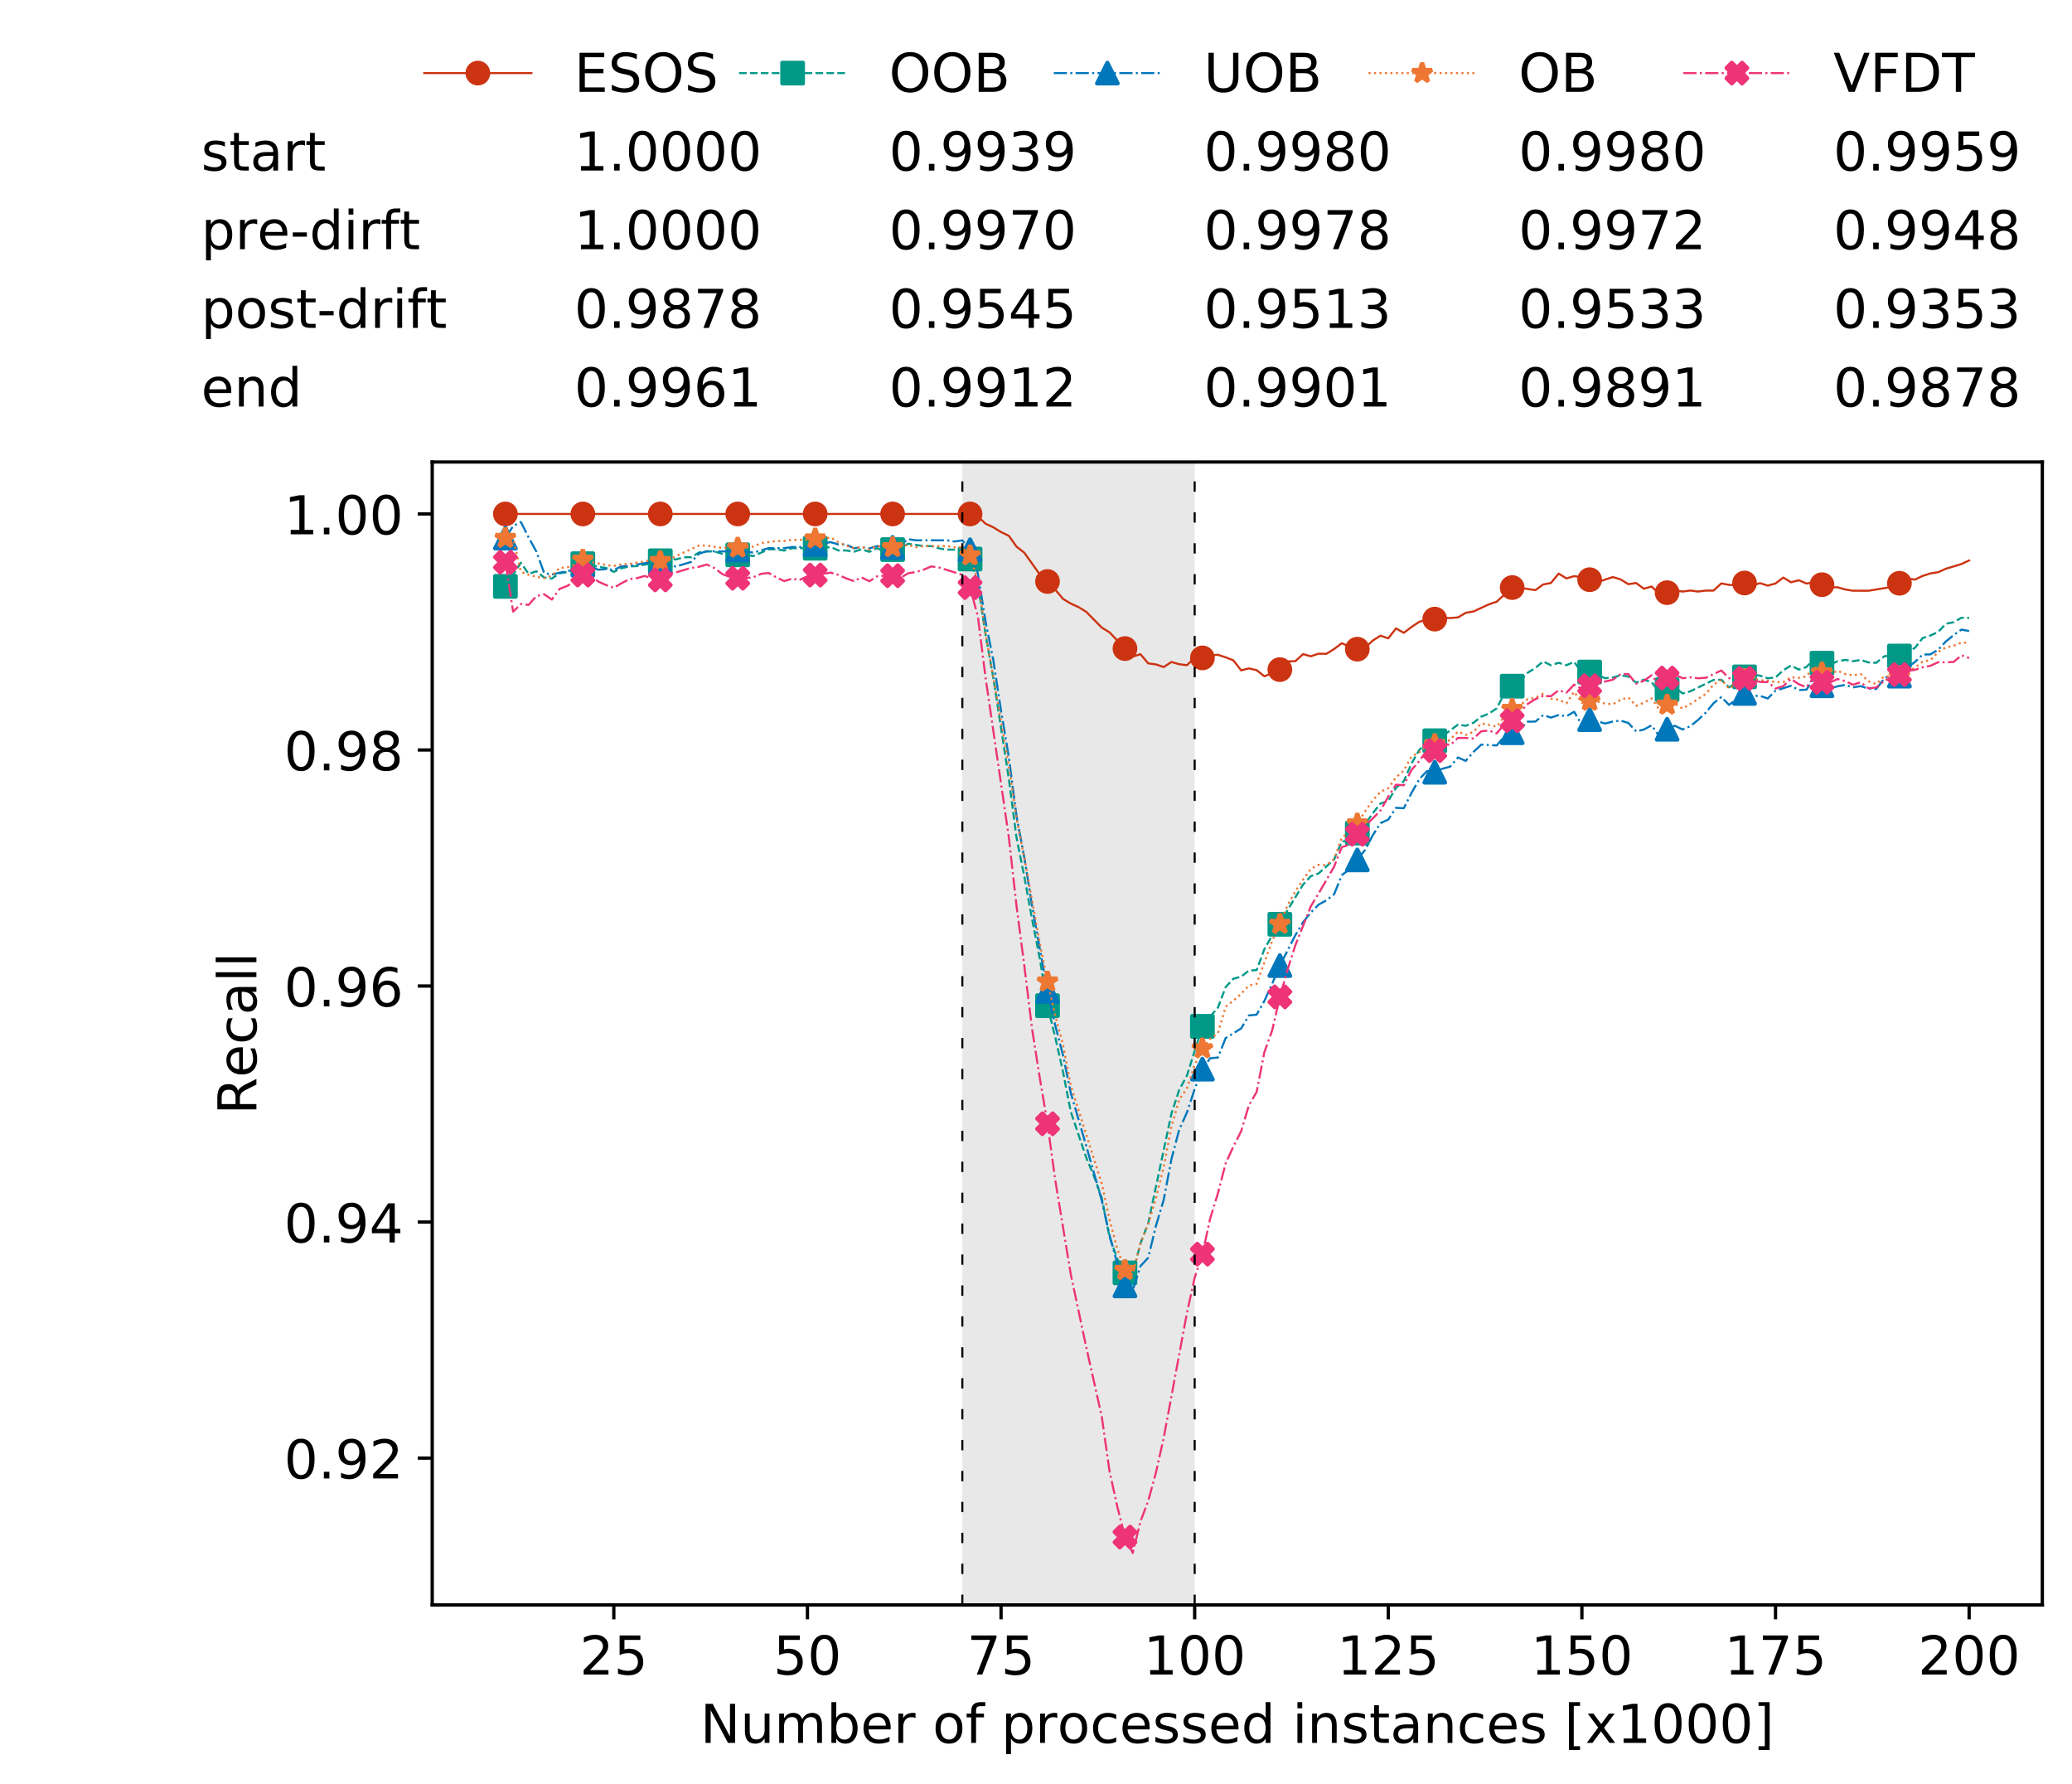 <?xml version="1.0" encoding="utf-8" standalone="no"?>
<!DOCTYPE svg PUBLIC "-//W3C//DTD SVG 1.1//EN"
  "http://www.w3.org/Graphics/SVG/1.1/DTD/svg11.dtd">
<!-- Created with matplotlib (https://matplotlib.org/) -->
<svg height="432.615pt" version="1.1" viewBox="0 0 502.65 432.615" width="502.65pt" xmlns="http://www.w3.org/2000/svg" xmlns:xlink="http://www.w3.org/1999/xlink">
 <defs>
  <style type="text/css">
*{stroke-linecap:butt;stroke-linejoin:round;white-space:pre;}
  </style>
 </defs>
 <g id="figure_1">
  <g id="patch_1">
   <path d="M 0 432.615 
L 502.65 432.615 
L 502.65 0 
L 0 0 
z
" style="fill:#ffffff;"/>
  </g>
  <g id="axes_1">
   <g id="patch_2">
    <path d="M 104.85 389.252 
L 495.45 389.252 
L 495.45 112.052 
L 104.85 112.052 
z
" style="fill:#ffffff;"/>
   </g>
   <g id="patch_3">
    <path clip-path="url(#pc9e9aa261a)" d="M 289.817 389.252 
L 289.817 112.052 
L 233.453 112.052 
L 233.453 389.252 
z
" style="fill:#d3d3d3;opacity:0.5;"/>
   </g>
   <g id="matplotlib.axis_1">
    <g id="xtick_1">
     <g id="line2d_1">
      <defs>
       <path d="M 0 0 
L 0 3.5 
" id="mbec108b061" style="stroke:#000000;stroke-width:0.8;"/>
      </defs>
      <g>
       <use style="stroke:#000000;stroke-width:0.8;" x="148.908" xlink:href="#mbec108b061" y="389.252"/>
      </g>
     </g>
     <g id="text_1">
      <!-- 25 -->
      <defs>
       <path d="M 19.188 8.297 
L 53.609 8.297 
L 53.609 0 
L 7.328 0 
L 7.328 8.297 
Q 12.938 14.109 22.625 23.891 
Q 32.328 33.688 34.812 36.531 
Q 39.547 41.844 41.422 45.531 
Q 43.312 49.219 43.312 52.781 
Q 43.312 58.594 39.234 62.25 
Q 35.156 65.922 28.609 65.922 
Q 23.969 65.922 18.812 64.312 
Q 13.672 62.703 7.812 59.422 
L 7.812 69.391 
Q 13.766 71.781 18.938 73 
Q 24.125 74.219 28.422 74.219 
Q 39.75 74.219 46.484 68.547 
Q 53.219 62.891 53.219 53.422 
Q 53.219 48.922 51.531 44.891 
Q 49.859 40.875 45.406 35.406 
Q 44.188 33.984 37.641 27.219 
Q 31.109 20.453 19.188 8.297 
z
" id="DejaVuSans-50"/>
       <path d="M 10.797 72.906 
L 49.516 72.906 
L 49.516 64.594 
L 19.828 64.594 
L 19.828 46.734 
Q 21.969 47.469 24.109 47.828 
Q 26.266 48.188 28.422 48.188 
Q 40.625 48.188 47.75 41.5 
Q 54.891 34.812 54.891 23.391 
Q 54.891 11.625 47.562 5.094 
Q 40.234 -1.422 26.906 -1.422 
Q 22.312 -1.422 17.547 -0.641 
Q 12.797 0.141 7.719 1.703 
L 7.719 11.625 
Q 12.109 9.234 16.797 8.062 
Q 21.484 6.891 26.703 6.891 
Q 35.156 6.891 40.078 11.328 
Q 45.016 15.766 45.016 23.391 
Q 45.016 31 40.078 35.438 
Q 35.156 39.891 26.703 39.891 
Q 22.75 39.891 18.812 39.016 
Q 14.891 38.141 10.797 36.281 
z
" id="DejaVuSans-53"/>
      </defs>
      <g transform="translate(140.636 406.13)scale(0.13 -0.13)">
       <use xlink:href="#DejaVuSans-50"/>
       <use x="63.623" xlink:href="#DejaVuSans-53"/>
      </g>
     </g>
    </g>
    <g id="xtick_2">
     <g id="line2d_2">
      <g>
       <use style="stroke:#000000;stroke-width:0.8;" x="195.877" xlink:href="#mbec108b061" y="389.252"/>
      </g>
     </g>
     <g id="text_2">
      <!-- 50 -->
      <defs>
       <path d="M 31.781 66.406 
Q 24.172 66.406 20.328 58.906 
Q 16.5 51.422 16.5 36.375 
Q 16.5 21.391 20.328 13.891 
Q 24.172 6.391 31.781 6.391 
Q 39.453 6.391 43.281 13.891 
Q 47.125 21.391 47.125 36.375 
Q 47.125 51.422 43.281 58.906 
Q 39.453 66.406 31.781 66.406 
z
M 31.781 74.219 
Q 44.047 74.219 50.516 64.516 
Q 56.984 54.828 56.984 36.375 
Q 56.984 17.969 50.516 8.266 
Q 44.047 -1.422 31.781 -1.422 
Q 19.531 -1.422 13.062 8.266 
Q 6.594 17.969 6.594 36.375 
Q 6.594 54.828 13.062 64.516 
Q 19.531 74.219 31.781 74.219 
z
" id="DejaVuSans-48"/>
      </defs>
      <g transform="translate(187.606 406.13)scale(0.13 -0.13)">
       <use xlink:href="#DejaVuSans-53"/>
       <use x="63.623" xlink:href="#DejaVuSans-48"/>
      </g>
     </g>
    </g>
    <g id="xtick_3">
     <g id="line2d_3">
      <g>
       <use style="stroke:#000000;stroke-width:0.8;" x="242.847" xlink:href="#mbec108b061" y="389.252"/>
      </g>
     </g>
     <g id="text_3">
      <!-- 75 -->
      <defs>
       <path d="M 8.203 72.906 
L 55.078 72.906 
L 55.078 68.703 
L 28.609 0 
L 18.312 0 
L 43.219 64.594 
L 8.203 64.594 
z
" id="DejaVuSans-55"/>
      </defs>
      <g transform="translate(234.576 406.13)scale(0.13 -0.13)">
       <use xlink:href="#DejaVuSans-55"/>
       <use x="63.623" xlink:href="#DejaVuSans-53"/>
      </g>
     </g>
    </g>
    <g id="xtick_4">
     <g id="line2d_4">
      <g>
       <use style="stroke:#000000;stroke-width:0.8;" x="289.817" xlink:href="#mbec108b061" y="389.252"/>
      </g>
     </g>
     <g id="text_4">
      <!-- 100 -->
      <defs>
       <path d="M 12.406 8.297 
L 28.516 8.297 
L 28.516 63.922 
L 10.984 60.406 
L 10.984 69.391 
L 28.422 72.906 
L 38.281 72.906 
L 38.281 8.297 
L 54.391 8.297 
L 54.391 0 
L 12.406 0 
z
" id="DejaVuSans-49"/>
      </defs>
      <g transform="translate(277.41 406.13)scale(0.13 -0.13)">
       <use xlink:href="#DejaVuSans-49"/>
       <use x="63.623" xlink:href="#DejaVuSans-48"/>
       <use x="127.246" xlink:href="#DejaVuSans-48"/>
      </g>
     </g>
    </g>
    <g id="xtick_5">
     <g id="line2d_5">
      <g>
       <use style="stroke:#000000;stroke-width:0.8;" x="336.786" xlink:href="#mbec108b061" y="389.252"/>
      </g>
     </g>
     <g id="text_5">
      <!-- 125 -->
      <g transform="translate(324.379 406.13)scale(0.13 -0.13)">
       <use xlink:href="#DejaVuSans-49"/>
       <use x="63.623" xlink:href="#DejaVuSans-50"/>
       <use x="127.246" xlink:href="#DejaVuSans-53"/>
      </g>
     </g>
    </g>
    <g id="xtick_6">
     <g id="line2d_6">
      <g>
       <use style="stroke:#000000;stroke-width:0.8;" x="383.756" xlink:href="#mbec108b061" y="389.252"/>
      </g>
     </g>
     <g id="text_6">
      <!-- 150 -->
      <g transform="translate(371.349 406.13)scale(0.13 -0.13)">
       <use xlink:href="#DejaVuSans-49"/>
       <use x="63.623" xlink:href="#DejaVuSans-53"/>
       <use x="127.246" xlink:href="#DejaVuSans-48"/>
      </g>
     </g>
    </g>
    <g id="xtick_7">
     <g id="line2d_7">
      <g>
       <use style="stroke:#000000;stroke-width:0.8;" x="430.726" xlink:href="#mbec108b061" y="389.252"/>
      </g>
     </g>
     <g id="text_7">
      <!-- 175 -->
      <g transform="translate(418.319 406.13)scale(0.13 -0.13)">
       <use xlink:href="#DejaVuSans-49"/>
       <use x="63.623" xlink:href="#DejaVuSans-55"/>
       <use x="127.246" xlink:href="#DejaVuSans-53"/>
      </g>
     </g>
    </g>
    <g id="xtick_8">
     <g id="line2d_8">
      <g>
       <use style="stroke:#000000;stroke-width:0.8;" x="477.695" xlink:href="#mbec108b061" y="389.252"/>
      </g>
     </g>
     <g id="text_8">
      <!-- 200 -->
      <g transform="translate(465.289 406.13)scale(0.13 -0.13)">
       <use xlink:href="#DejaVuSans-50"/>
       <use x="63.623" xlink:href="#DejaVuSans-48"/>
       <use x="127.246" xlink:href="#DejaVuSans-48"/>
      </g>
     </g>
    </g>
    <g id="text_9">
     <!-- Number of processed instances [x1000] -->
     <defs>
      <path d="M 9.812 72.906 
L 23.094 72.906 
L 55.422 11.922 
L 55.422 72.906 
L 64.984 72.906 
L 64.984 0 
L 51.703 0 
L 19.391 60.984 
L 19.391 0 
L 9.812 0 
z
" id="DejaVuSans-78"/>
      <path d="M 8.5 21.578 
L 8.5 54.688 
L 17.484 54.688 
L 17.484 21.922 
Q 17.484 14.156 20.5 10.266 
Q 23.531 6.391 29.594 6.391 
Q 36.859 6.391 41.078 11.031 
Q 45.312 15.672 45.312 23.688 
L 45.312 54.688 
L 54.297 54.688 
L 54.297 0 
L 45.312 0 
L 45.312 8.406 
Q 42.047 3.422 37.719 1 
Q 33.406 -1.422 27.688 -1.422 
Q 18.266 -1.422 13.375 4.438 
Q 8.5 10.297 8.5 21.578 
z
M 31.109 56 
z
" id="DejaVuSans-117"/>
      <path d="M 52 44.188 
Q 55.375 50.25 60.062 53.125 
Q 64.75 56 71.094 56 
Q 79.641 56 84.281 50.016 
Q 88.922 44.047 88.922 33.016 
L 88.922 0 
L 79.891 0 
L 79.891 32.719 
Q 79.891 40.578 77.094 44.375 
Q 74.312 48.188 68.609 48.188 
Q 61.625 48.188 57.562 43.547 
Q 53.516 38.922 53.516 30.906 
L 53.516 0 
L 44.484 0 
L 44.484 32.719 
Q 44.484 40.625 41.703 44.406 
Q 38.922 48.188 33.109 48.188 
Q 26.219 48.188 22.156 43.531 
Q 18.109 38.875 18.109 30.906 
L 18.109 0 
L 9.078 0 
L 9.078 54.688 
L 18.109 54.688 
L 18.109 46.188 
Q 21.188 51.219 25.484 53.609 
Q 29.781 56 35.688 56 
Q 41.656 56 45.828 52.969 
Q 50 49.953 52 44.188 
z
" id="DejaVuSans-109"/>
      <path d="M 48.688 27.297 
Q 48.688 37.203 44.609 42.844 
Q 40.531 48.484 33.406 48.484 
Q 26.266 48.484 22.188 42.844 
Q 18.109 37.203 18.109 27.297 
Q 18.109 17.391 22.188 11.75 
Q 26.266 6.109 33.406 6.109 
Q 40.531 6.109 44.609 11.75 
Q 48.688 17.391 48.688 27.297 
z
M 18.109 46.391 
Q 20.953 51.266 25.266 53.625 
Q 29.594 56 35.594 56 
Q 45.562 56 51.781 48.094 
Q 58.016 40.188 58.016 27.297 
Q 58.016 14.406 51.781 6.484 
Q 45.562 -1.422 35.594 -1.422 
Q 29.594 -1.422 25.266 0.953 
Q 20.953 3.328 18.109 8.203 
L 18.109 0 
L 9.078 0 
L 9.078 75.984 
L 18.109 75.984 
z
" id="DejaVuSans-98"/>
      <path d="M 56.203 29.594 
L 56.203 25.203 
L 14.891 25.203 
Q 15.484 15.922 20.484 11.062 
Q 25.484 6.203 34.422 6.203 
Q 39.594 6.203 44.453 7.469 
Q 49.312 8.734 54.109 11.281 
L 54.109 2.781 
Q 49.266 0.734 44.188 -0.344 
Q 39.109 -1.422 33.891 -1.422 
Q 20.797 -1.422 13.156 6.188 
Q 5.516 13.812 5.516 26.812 
Q 5.516 40.234 12.766 48.109 
Q 20.016 56 32.328 56 
Q 43.359 56 49.781 48.891 
Q 56.203 41.797 56.203 29.594 
z
M 47.219 32.234 
Q 47.125 39.594 43.094 43.984 
Q 39.062 48.391 32.422 48.391 
Q 24.906 48.391 20.391 44.141 
Q 15.875 39.891 15.188 32.172 
z
" id="DejaVuSans-101"/>
      <path d="M 41.109 46.297 
Q 39.594 47.172 37.812 47.578 
Q 36.031 48 33.891 48 
Q 26.266 48 22.188 43.047 
Q 18.109 38.094 18.109 28.812 
L 18.109 0 
L 9.078 0 
L 9.078 54.688 
L 18.109 54.688 
L 18.109 46.188 
Q 20.953 51.172 25.484 53.578 
Q 30.031 56 36.531 56 
Q 37.453 56 38.578 55.875 
Q 39.703 55.766 41.062 55.516 
z
" id="DejaVuSans-114"/>
      <path id="DejaVuSans-32"/>
      <path d="M 30.609 48.391 
Q 23.391 48.391 19.188 42.75 
Q 14.984 37.109 14.984 27.297 
Q 14.984 17.484 19.156 11.844 
Q 23.344 6.203 30.609 6.203 
Q 37.797 6.203 41.984 11.859 
Q 46.188 17.531 46.188 27.297 
Q 46.188 37.016 41.984 42.703 
Q 37.797 48.391 30.609 48.391 
z
M 30.609 56 
Q 42.328 56 49.016 48.375 
Q 55.719 40.766 55.719 27.297 
Q 55.719 13.875 49.016 6.219 
Q 42.328 -1.422 30.609 -1.422 
Q 18.844 -1.422 12.172 6.219 
Q 5.516 13.875 5.516 27.297 
Q 5.516 40.766 12.172 48.375 
Q 18.844 56 30.609 56 
z
" id="DejaVuSans-111"/>
      <path d="M 37.109 75.984 
L 37.109 68.5 
L 28.516 68.5 
Q 23.688 68.5 21.797 66.547 
Q 19.922 64.594 19.922 59.516 
L 19.922 54.688 
L 34.719 54.688 
L 34.719 47.703 
L 19.922 47.703 
L 19.922 0 
L 10.891 0 
L 10.891 47.703 
L 2.297 47.703 
L 2.297 54.688 
L 10.891 54.688 
L 10.891 58.5 
Q 10.891 67.625 15.141 71.797 
Q 19.391 75.984 28.609 75.984 
z
" id="DejaVuSans-102"/>
      <path d="M 18.109 8.203 
L 18.109 -20.797 
L 9.078 -20.797 
L 9.078 54.688 
L 18.109 54.688 
L 18.109 46.391 
Q 20.953 51.266 25.266 53.625 
Q 29.594 56 35.594 56 
Q 45.562 56 51.781 48.094 
Q 58.016 40.188 58.016 27.297 
Q 58.016 14.406 51.781 6.484 
Q 45.562 -1.422 35.594 -1.422 
Q 29.594 -1.422 25.266 0.953 
Q 20.953 3.328 18.109 8.203 
z
M 48.688 27.297 
Q 48.688 37.203 44.609 42.844 
Q 40.531 48.484 33.406 48.484 
Q 26.266 48.484 22.188 42.844 
Q 18.109 37.203 18.109 27.297 
Q 18.109 17.391 22.188 11.75 
Q 26.266 6.109 33.406 6.109 
Q 40.531 6.109 44.609 11.75 
Q 48.688 17.391 48.688 27.297 
z
" id="DejaVuSans-112"/>
      <path d="M 48.781 52.594 
L 48.781 44.188 
Q 44.969 46.297 41.141 47.344 
Q 37.312 48.391 33.406 48.391 
Q 24.656 48.391 19.812 42.844 
Q 14.984 37.312 14.984 27.297 
Q 14.984 17.281 19.812 11.734 
Q 24.656 6.203 33.406 6.203 
Q 37.312 6.203 41.141 7.25 
Q 44.969 8.297 48.781 10.406 
L 48.781 2.094 
Q 45.016 0.344 40.984 -0.531 
Q 36.969 -1.422 32.422 -1.422 
Q 20.062 -1.422 12.781 6.344 
Q 5.516 14.109 5.516 27.297 
Q 5.516 40.672 12.859 48.328 
Q 20.219 56 33.016 56 
Q 37.156 56 41.109 55.141 
Q 45.062 54.297 48.781 52.594 
z
" id="DejaVuSans-99"/>
      <path d="M 44.281 53.078 
L 44.281 44.578 
Q 40.484 46.531 36.375 47.5 
Q 32.281 48.484 27.875 48.484 
Q 21.188 48.484 17.844 46.438 
Q 14.5 44.391 14.5 40.281 
Q 14.5 37.156 16.891 35.375 
Q 19.281 33.594 26.516 31.984 
L 29.594 31.297 
Q 39.156 29.25 43.188 25.516 
Q 47.219 21.781 47.219 15.094 
Q 47.219 7.469 41.188 3.016 
Q 35.156 -1.422 24.609 -1.422 
Q 20.219 -1.422 15.453 -0.562 
Q 10.688 0.297 5.422 2 
L 5.422 11.281 
Q 10.406 8.688 15.234 7.391 
Q 20.062 6.109 24.812 6.109 
Q 31.156 6.109 34.562 8.281 
Q 37.984 10.453 37.984 14.406 
Q 37.984 18.062 35.516 20.016 
Q 33.062 21.969 24.703 23.781 
L 21.578 24.516 
Q 13.234 26.266 9.516 29.906 
Q 5.812 33.547 5.812 39.891 
Q 5.812 47.609 11.281 51.797 
Q 16.75 56 26.812 56 
Q 31.781 56 36.172 55.266 
Q 40.578 54.547 44.281 53.078 
z
" id="DejaVuSans-115"/>
      <path d="M 45.406 46.391 
L 45.406 75.984 
L 54.391 75.984 
L 54.391 0 
L 45.406 0 
L 45.406 8.203 
Q 42.578 3.328 38.25 0.953 
Q 33.938 -1.422 27.875 -1.422 
Q 17.969 -1.422 11.734 6.484 
Q 5.516 14.406 5.516 27.297 
Q 5.516 40.188 11.734 48.094 
Q 17.969 56 27.875 56 
Q 33.938 56 38.25 53.625 
Q 42.578 51.266 45.406 46.391 
z
M 14.797 27.297 
Q 14.797 17.391 18.875 11.75 
Q 22.953 6.109 30.078 6.109 
Q 37.203 6.109 41.297 11.75 
Q 45.406 17.391 45.406 27.297 
Q 45.406 37.203 41.297 42.844 
Q 37.203 48.484 30.078 48.484 
Q 22.953 48.484 18.875 42.844 
Q 14.797 37.203 14.797 27.297 
z
" id="DejaVuSans-100"/>
      <path d="M 9.422 54.688 
L 18.406 54.688 
L 18.406 0 
L 9.422 0 
z
M 9.422 75.984 
L 18.406 75.984 
L 18.406 64.594 
L 9.422 64.594 
z
" id="DejaVuSans-105"/>
      <path d="M 54.891 33.016 
L 54.891 0 
L 45.906 0 
L 45.906 32.719 
Q 45.906 40.484 42.875 44.328 
Q 39.844 48.188 33.797 48.188 
Q 26.516 48.188 22.312 43.547 
Q 18.109 38.922 18.109 30.906 
L 18.109 0 
L 9.078 0 
L 9.078 54.688 
L 18.109 54.688 
L 18.109 46.188 
Q 21.344 51.125 25.703 53.562 
Q 30.078 56 35.797 56 
Q 45.219 56 50.047 50.172 
Q 54.891 44.344 54.891 33.016 
z
" id="DejaVuSans-110"/>
      <path d="M 18.312 70.219 
L 18.312 54.688 
L 36.812 54.688 
L 36.812 47.703 
L 18.312 47.703 
L 18.312 18.016 
Q 18.312 11.328 20.141 9.422 
Q 21.969 7.516 27.594 7.516 
L 36.812 7.516 
L 36.812 0 
L 27.594 0 
Q 17.188 0 13.234 3.875 
Q 9.281 7.766 9.281 18.016 
L 9.281 47.703 
L 2.688 47.703 
L 2.688 54.688 
L 9.281 54.688 
L 9.281 70.219 
z
" id="DejaVuSans-116"/>
      <path d="M 34.281 27.484 
Q 23.391 27.484 19.188 25 
Q 14.984 22.516 14.984 16.5 
Q 14.984 11.719 18.141 8.906 
Q 21.297 6.109 26.703 6.109 
Q 34.188 6.109 38.703 11.406 
Q 43.219 16.703 43.219 25.484 
L 43.219 27.484 
z
M 52.203 31.203 
L 52.203 0 
L 43.219 0 
L 43.219 8.297 
Q 40.141 3.328 35.547 0.953 
Q 30.953 -1.422 24.312 -1.422 
Q 15.922 -1.422 10.953 3.297 
Q 6 8.016 6 15.922 
Q 6 25.141 12.172 29.828 
Q 18.359 34.516 30.609 34.516 
L 43.219 34.516 
L 43.219 35.406 
Q 43.219 41.609 39.141 45 
Q 35.062 48.391 27.688 48.391 
Q 23 48.391 18.547 47.266 
Q 14.109 46.141 10.016 43.891 
L 10.016 52.203 
Q 14.938 54.109 19.578 55.047 
Q 24.219 56 28.609 56 
Q 40.484 56 46.344 49.844 
Q 52.203 43.703 52.203 31.203 
z
" id="DejaVuSans-97"/>
      <path d="M 8.594 75.984 
L 29.297 75.984 
L 29.297 69 
L 17.578 69 
L 17.578 -6.203 
L 29.297 -6.203 
L 29.297 -13.188 
L 8.594 -13.188 
z
" id="DejaVuSans-91"/>
      <path d="M 54.891 54.688 
L 35.109 28.078 
L 55.906 0 
L 45.312 0 
L 29.391 21.484 
L 13.484 0 
L 2.875 0 
L 24.125 28.609 
L 4.688 54.688 
L 15.281 54.688 
L 29.781 35.203 
L 44.281 54.688 
z
" id="DejaVuSans-120"/>
      <path d="M 30.422 75.984 
L 30.422 -13.188 
L 9.719 -13.188 
L 9.719 -6.203 
L 21.391 -6.203 
L 21.391 69 
L 9.719 69 
L 9.719 75.984 
z
" id="DejaVuSans-93"/>
     </defs>
     <g transform="translate(169.881 422.711)scale(0.13 -0.13)">
      <use xlink:href="#DejaVuSans-78"/>
      <use x="74.805" xlink:href="#DejaVuSans-117"/>
      <use x="138.184" xlink:href="#DejaVuSans-109"/>
      <use x="235.596" xlink:href="#DejaVuSans-98"/>
      <use x="299.072" xlink:href="#DejaVuSans-101"/>
      <use x="360.596" xlink:href="#DejaVuSans-114"/>
      <use x="401.709" xlink:href="#DejaVuSans-32"/>
      <use x="433.496" xlink:href="#DejaVuSans-111"/>
      <use x="494.678" xlink:href="#DejaVuSans-102"/>
      <use x="529.883" xlink:href="#DejaVuSans-32"/>
      <use x="561.67" xlink:href="#DejaVuSans-112"/>
      <use x="625.146" xlink:href="#DejaVuSans-114"/>
      <use x="666.229" xlink:href="#DejaVuSans-111"/>
      <use x="727.41" xlink:href="#DejaVuSans-99"/>
      <use x="782.391" xlink:href="#DejaVuSans-101"/>
      <use x="843.914" xlink:href="#DejaVuSans-115"/>
      <use x="896.014" xlink:href="#DejaVuSans-115"/>
      <use x="948.113" xlink:href="#DejaVuSans-101"/>
      <use x="1009.637" xlink:href="#DejaVuSans-100"/>
      <use x="1073.113" xlink:href="#DejaVuSans-32"/>
      <use x="1104.9" xlink:href="#DejaVuSans-105"/>
      <use x="1132.684" xlink:href="#DejaVuSans-110"/>
      <use x="1196.062" xlink:href="#DejaVuSans-115"/>
      <use x="1248.162" xlink:href="#DejaVuSans-116"/>
      <use x="1287.371" xlink:href="#DejaVuSans-97"/>
      <use x="1348.65" xlink:href="#DejaVuSans-110"/>
      <use x="1412.029" xlink:href="#DejaVuSans-99"/>
      <use x="1467.01" xlink:href="#DejaVuSans-101"/>
      <use x="1528.533" xlink:href="#DejaVuSans-115"/>
      <use x="1580.633" xlink:href="#DejaVuSans-32"/>
      <use x="1612.42" xlink:href="#DejaVuSans-91"/>
      <use x="1651.434" xlink:href="#DejaVuSans-120"/>
      <use x="1710.613" xlink:href="#DejaVuSans-49"/>
      <use x="1774.236" xlink:href="#DejaVuSans-48"/>
      <use x="1837.859" xlink:href="#DejaVuSans-48"/>
      <use x="1901.482" xlink:href="#DejaVuSans-48"/>
      <use x="1965.105" xlink:href="#DejaVuSans-93"/>
     </g>
    </g>
   </g>
   <g id="matplotlib.axis_2">
    <g id="ytick_1">
     <g id="line2d_9">
      <defs>
       <path d="M 0 0 
L -3.5 0 
" id="m12385e3eab" style="stroke:#000000;stroke-width:0.8;"/>
      </defs>
      <g>
       <use style="stroke:#000000;stroke-width:0.8;" x="104.85" xlink:href="#m12385e3eab" y="353.636"/>
      </g>
     </g>
     <g id="text_10">
      <!-- 0.92 -->
      <defs>
       <path d="M 10.688 12.406 
L 21 12.406 
L 21 0 
L 10.688 0 
z
" id="DejaVuSans-46"/>
       <path d="M 10.984 1.516 
L 10.984 10.5 
Q 14.703 8.734 18.5 7.812 
Q 22.312 6.891 25.984 6.891 
Q 35.75 6.891 40.891 13.453 
Q 46.047 20.016 46.781 33.406 
Q 43.953 29.203 39.594 26.953 
Q 35.25 24.703 29.984 24.703 
Q 19.047 24.703 12.672 31.312 
Q 6.297 37.938 6.297 49.422 
Q 6.297 60.641 12.938 67.422 
Q 19.578 74.219 30.609 74.219 
Q 43.266 74.219 49.922 64.516 
Q 56.594 54.828 56.594 36.375 
Q 56.594 19.141 48.406 8.859 
Q 40.234 -1.422 26.422 -1.422 
Q 22.703 -1.422 18.891 -0.688 
Q 15.094 0.047 10.984 1.516 
z
M 30.609 32.422 
Q 37.25 32.422 41.125 36.953 
Q 45.016 41.5 45.016 49.422 
Q 45.016 57.281 41.125 61.844 
Q 37.25 66.406 30.609 66.406 
Q 23.969 66.406 20.094 61.844 
Q 16.219 57.281 16.219 49.422 
Q 16.219 41.5 20.094 36.953 
Q 23.969 32.422 30.609 32.422 
z
" id="DejaVuSans-57"/>
      </defs>
      <g transform="translate(68.905 358.575)scale(0.13 -0.13)">
       <use xlink:href="#DejaVuSans-48"/>
       <use x="63.623" xlink:href="#DejaVuSans-46"/>
       <use x="95.41" xlink:href="#DejaVuSans-57"/>
       <use x="159.033" xlink:href="#DejaVuSans-50"/>
      </g>
     </g>
    </g>
    <g id="ytick_2">
     <g id="line2d_10">
      <g>
       <use style="stroke:#000000;stroke-width:0.8;" x="104.85" xlink:href="#m12385e3eab" y="296.39"/>
      </g>
     </g>
     <g id="text_11">
      <!-- 0.94 -->
      <defs>
       <path d="M 37.797 64.312 
L 12.891 25.391 
L 37.797 25.391 
z
M 35.203 72.906 
L 47.609 72.906 
L 47.609 25.391 
L 58.016 25.391 
L 58.016 17.188 
L 47.609 17.188 
L 47.609 0 
L 37.797 0 
L 37.797 17.188 
L 4.891 17.188 
L 4.891 26.703 
z
" id="DejaVuSans-52"/>
      </defs>
      <g transform="translate(68.905 301.329)scale(0.13 -0.13)">
       <use xlink:href="#DejaVuSans-48"/>
       <use x="63.623" xlink:href="#DejaVuSans-46"/>
       <use x="95.41" xlink:href="#DejaVuSans-57"/>
       <use x="159.033" xlink:href="#DejaVuSans-52"/>
      </g>
     </g>
    </g>
    <g id="ytick_3">
     <g id="line2d_11">
      <g>
       <use style="stroke:#000000;stroke-width:0.8;" x="104.85" xlink:href="#m12385e3eab" y="239.144"/>
      </g>
     </g>
     <g id="text_12">
      <!-- 0.96 -->
      <defs>
       <path d="M 33.016 40.375 
Q 26.375 40.375 22.484 35.828 
Q 18.609 31.297 18.609 23.391 
Q 18.609 15.531 22.484 10.953 
Q 26.375 6.391 33.016 6.391 
Q 39.656 6.391 43.531 10.953 
Q 47.406 15.531 47.406 23.391 
Q 47.406 31.297 43.531 35.828 
Q 39.656 40.375 33.016 40.375 
z
M 52.594 71.297 
L 52.594 62.312 
Q 48.875 64.062 45.094 64.984 
Q 41.312 65.922 37.594 65.922 
Q 27.828 65.922 22.672 59.328 
Q 17.531 52.734 16.797 39.406 
Q 19.672 43.656 24.016 45.922 
Q 28.375 48.188 33.594 48.188 
Q 44.578 48.188 50.953 41.516 
Q 57.328 34.859 57.328 23.391 
Q 57.328 12.156 50.688 5.359 
Q 44.047 -1.422 33.016 -1.422 
Q 20.359 -1.422 13.672 8.266 
Q 6.984 17.969 6.984 36.375 
Q 6.984 53.656 15.188 63.938 
Q 23.391 74.219 37.203 74.219 
Q 40.922 74.219 44.703 73.484 
Q 48.484 72.75 52.594 71.297 
z
" id="DejaVuSans-54"/>
      </defs>
      <g transform="translate(68.905 244.083)scale(0.13 -0.13)">
       <use xlink:href="#DejaVuSans-48"/>
       <use x="63.623" xlink:href="#DejaVuSans-46"/>
       <use x="95.41" xlink:href="#DejaVuSans-57"/>
       <use x="159.033" xlink:href="#DejaVuSans-54"/>
      </g>
     </g>
    </g>
    <g id="ytick_4">
     <g id="line2d_12">
      <g>
       <use style="stroke:#000000;stroke-width:0.8;" x="104.85" xlink:href="#m12385e3eab" y="181.898"/>
      </g>
     </g>
     <g id="text_13">
      <!-- 0.98 -->
      <defs>
       <path d="M 31.781 34.625 
Q 24.75 34.625 20.719 30.859 
Q 16.703 27.094 16.703 20.516 
Q 16.703 13.922 20.719 10.156 
Q 24.75 6.391 31.781 6.391 
Q 38.812 6.391 42.859 10.172 
Q 46.922 13.969 46.922 20.516 
Q 46.922 27.094 42.891 30.859 
Q 38.875 34.625 31.781 34.625 
z
M 21.922 38.812 
Q 15.578 40.375 12.031 44.719 
Q 8.5 49.078 8.5 55.328 
Q 8.5 64.062 14.719 69.141 
Q 20.953 74.219 31.781 74.219 
Q 42.672 74.219 48.875 69.141 
Q 55.078 64.062 55.078 55.328 
Q 55.078 49.078 51.531 44.719 
Q 48 40.375 41.703 38.812 
Q 48.828 37.156 52.797 32.312 
Q 56.781 27.484 56.781 20.516 
Q 56.781 9.906 50.312 4.234 
Q 43.844 -1.422 31.781 -1.422 
Q 19.734 -1.422 13.25 4.234 
Q 6.781 9.906 6.781 20.516 
Q 6.781 27.484 10.781 32.312 
Q 14.797 37.156 21.922 38.812 
z
M 18.312 54.391 
Q 18.312 48.734 21.844 45.562 
Q 25.391 42.391 31.781 42.391 
Q 38.141 42.391 41.719 45.562 
Q 45.312 48.734 45.312 54.391 
Q 45.312 60.062 41.719 63.234 
Q 38.141 66.406 31.781 66.406 
Q 25.391 66.406 21.844 63.234 
Q 18.312 60.062 18.312 54.391 
z
" id="DejaVuSans-56"/>
      </defs>
      <g transform="translate(68.905 186.837)scale(0.13 -0.13)">
       <use xlink:href="#DejaVuSans-48"/>
       <use x="63.623" xlink:href="#DejaVuSans-46"/>
       <use x="95.41" xlink:href="#DejaVuSans-57"/>
       <use x="159.033" xlink:href="#DejaVuSans-56"/>
      </g>
     </g>
    </g>
    <g id="ytick_5">
     <g id="line2d_13">
      <g>
       <use style="stroke:#000000;stroke-width:0.8;" x="104.85" xlink:href="#m12385e3eab" y="124.652"/>
      </g>
     </g>
     <g id="text_14">
      <!-- 1.00 -->
      <g transform="translate(68.905 129.591)scale(0.13 -0.13)">
       <use xlink:href="#DejaVuSans-49"/>
       <use x="63.623" xlink:href="#DejaVuSans-46"/>
       <use x="95.41" xlink:href="#DejaVuSans-48"/>
       <use x="159.033" xlink:href="#DejaVuSans-48"/>
      </g>
     </g>
    </g>
    <g id="text_15">
     <!-- Recall -->
     <defs>
      <path d="M 44.391 34.188 
Q 47.562 33.109 50.562 29.594 
Q 53.562 26.078 56.594 19.922 
L 66.609 0 
L 56 0 
L 46.688 18.703 
Q 43.062 26.031 39.672 28.422 
Q 36.281 30.812 30.422 30.812 
L 19.672 30.812 
L 19.672 0 
L 9.812 0 
L 9.812 72.906 
L 32.078 72.906 
Q 44.578 72.906 50.734 67.672 
Q 56.891 62.453 56.891 51.906 
Q 56.891 45.016 53.688 40.469 
Q 50.484 35.938 44.391 34.188 
z
M 19.672 64.797 
L 19.672 38.922 
L 32.078 38.922 
Q 39.203 38.922 42.844 42.219 
Q 46.484 45.516 46.484 51.906 
Q 46.484 58.297 42.844 61.547 
Q 39.203 64.797 32.078 64.797 
z
" id="DejaVuSans-82"/>
      <path d="M 9.422 75.984 
L 18.406 75.984 
L 18.406 0 
L 9.422 0 
z
" id="DejaVuSans-108"/>
     </defs>
     <g transform="translate(62.201 270.333)rotate(-90)scale(0.13 -0.13)">
      <use xlink:href="#DejaVuSans-82"/>
      <use x="69.42" xlink:href="#DejaVuSans-101"/>
      <use x="130.943" xlink:href="#DejaVuSans-99"/>
      <use x="185.924" xlink:href="#DejaVuSans-97"/>
      <use x="247.203" xlink:href="#DejaVuSans-108"/>
      <use x="274.986" xlink:href="#DejaVuSans-108"/>
     </g>
    </g>
   </g>
   <g id="line2d_14"/>
   <g id="line2d_15"/>
   <g id="line2d_16"/>
   <g id="line2d_17"/>
   <g id="line2d_18"/>
   <g id="line2d_19">
    <path clip-path="url(#pc9e9aa261a)" d="M 122.605 124.652 
L 235.332 124.652 
L 237.211 125.254 
L 239.089 127.01 
L 240.968 127.885 
L 242.847 129.053 
L 244.726 129.94 
L 246.605 132.58 
L 248.483 134.052 
L 252.241 139.315 
L 254.12 141.029 
L 255.998 143.02 
L 257.877 145.248 
L 259.756 146.384 
L 261.635 147.239 
L 263.514 148.391 
L 267.271 152.21 
L 269.15 153.359 
L 274.786 159.257 
L 276.665 158.665 
L 278.544 160.889 
L 280.423 161.146 
L 282.302 161.785 
L 284.18 160.557 
L 286.059 161.096 
L 287.938 161.33 
L 289.817 159.558 
L 291.695 159.562 
L 293.574 158.973 
L 295.453 158.807 
L 297.332 159.416 
L 299.211 160.163 
L 301.089 162.589 
L 302.968 162.106 
L 304.847 162.54 
L 306.726 164.036 
L 310.483 162.404 
L 312.362 160.404 
L 314.241 160.352 
L 316.12 158.642 
L 317.998 159.17 
L 319.877 158.544 
L 321.756 158.578 
L 323.635 157.424 
L 325.514 156.005 
L 327.392 156.847 
L 329.271 157.447 
L 331.15 157.116 
L 333.029 155.346 
L 334.908 154.175 
L 336.786 154.818 
L 338.665 152.413 
L 340.544 153.484 
L 342.423 152.057 
L 344.302 150.816 
L 346.18 150.249 
L 348.059 150.153 
L 349.938 149.873 
L 351.817 149.895 
L 353.695 149.744 
L 355.574 148.63 
L 357.453 148.3 
L 361.211 146.567 
L 363.089 145.928 
L 366.847 142.502 
L 368.726 142.575 
L 372.483 143.126 
L 374.362 141.755 
L 376.241 141.395 
L 378.12 139.119 
L 379.998 140.276 
L 381.877 139.739 
L 383.756 139.996 
L 387.514 141.191 
L 391.271 139.955 
L 393.15 140.534 
L 395.029 141.684 
L 396.908 141.403 
L 398.786 142.79 
L 400.665 142.254 
L 402.544 144.032 
L 404.423 143.742 
L 406.302 143.172 
L 408.18 143.473 
L 410.059 143.222 
L 411.938 143.47 
L 413.817 143.237 
L 415.695 143.234 
L 417.574 141.496 
L 419.453 141.849 
L 421.332 141.924 
L 423.211 141.401 
L 425.089 141.992 
L 426.968 141.432 
L 428.847 142.033 
L 430.726 141.516 
L 432.605 140.079 
L 434.483 141.222 
L 436.362 140.726 
L 438.241 141.522 
L 440.12 141.235 
L 443.877 142.439 
L 445.756 142.44 
L 447.635 142.965 
L 449.514 143.271 
L 453.271 143.276 
L 458.908 142.348 
L 460.786 141.461 
L 462.665 140.284 
L 464.544 140.571 
L 466.423 139.68 
L 468.302 139.071 
L 470.18 138.788 
L 472.059 137.936 
L 475.817 136.801 
L 477.695 135.927 
L 477.695 135.927 
" style="fill:none;stroke:#cc3311;stroke-linecap:square;stroke-width:0.5;"/>
    <defs>
     <path d="M 0 2.5 
C 0.663 2.5 1.299 2.237 1.768 1.768 
C 2.237 1.299 2.5 0.663 2.5 0 
C 2.5 -0.663 2.237 -1.299 1.768 -1.768 
C 1.299 -2.237 0.663 -2.5 0 -2.5 
C -0.663 -2.5 -1.299 -2.237 -1.768 -1.768 
C -2.237 -1.299 -2.5 -0.663 -2.5 0 
C -2.5 0.663 -2.237 1.299 -1.768 1.768 
C -1.299 2.237 -0.663 2.5 0 2.5 
z
" id="m7ef70df87f" style="stroke:#cc3311;"/>
    </defs>
    <g clip-path="url(#pc9e9aa261a)">
     <use style="fill:#cc3311;stroke:#cc3311;" x="122.605" xlink:href="#m7ef70df87f" y="124.652"/>
     <use style="fill:#cc3311;stroke:#cc3311;" x="141.392" xlink:href="#m7ef70df87f" y="124.652"/>
     <use style="fill:#cc3311;stroke:#cc3311;" x="160.18" xlink:href="#m7ef70df87f" y="124.652"/>
     <use style="fill:#cc3311;stroke:#cc3311;" x="178.968" xlink:href="#m7ef70df87f" y="124.652"/>
     <use style="fill:#cc3311;stroke:#cc3311;" x="197.756" xlink:href="#m7ef70df87f" y="124.652"/>
     <use style="fill:#cc3311;stroke:#cc3311;" x="216.544" xlink:href="#m7ef70df87f" y="124.652"/>
     <use style="fill:#cc3311;stroke:#cc3311;" x="235.332" xlink:href="#m7ef70df87f" y="124.652"/>
     <use style="fill:#cc3311;stroke:#cc3311;" x="254.12" xlink:href="#m7ef70df87f" y="141.029"/>
     <use style="fill:#cc3311;stroke:#cc3311;" x="272.908" xlink:href="#m7ef70df87f" y="157.304"/>
     <use style="fill:#cc3311;stroke:#cc3311;" x="291.695" xlink:href="#m7ef70df87f" y="159.562"/>
     <use style="fill:#cc3311;stroke:#cc3311;" x="310.483" xlink:href="#m7ef70df87f" y="162.404"/>
     <use style="fill:#cc3311;stroke:#cc3311;" x="329.271" xlink:href="#m7ef70df87f" y="157.447"/>
     <use style="fill:#cc3311;stroke:#cc3311;" x="348.059" xlink:href="#m7ef70df87f" y="150.153"/>
     <use style="fill:#cc3311;stroke:#cc3311;" x="366.847" xlink:href="#m7ef70df87f" y="142.502"/>
     <use style="fill:#cc3311;stroke:#cc3311;" x="385.635" xlink:href="#m7ef70df87f" y="140.597"/>
     <use style="fill:#cc3311;stroke:#cc3311;" x="404.423" xlink:href="#m7ef70df87f" y="143.742"/>
     <use style="fill:#cc3311;stroke:#cc3311;" x="423.211" xlink:href="#m7ef70df87f" y="141.401"/>
     <use style="fill:#cc3311;stroke:#cc3311;" x="441.998" xlink:href="#m7ef70df87f" y="141.808"/>
     <use style="fill:#cc3311;stroke:#cc3311;" x="460.786" xlink:href="#m7ef70df87f" y="141.461"/>
    </g>
   </g>
   <g id="line2d_20"/>
   <g id="line2d_21"/>
   <g id="line2d_22"/>
   <g id="line2d_23"/>
   <g id="line2d_24">
    <path clip-path="url(#pc9e9aa261a)" d="M 122.605 142.212 
L 126.362 136.489 
L 128.241 139.187 
L 130.12 138.56 
L 131.998 140.074 
L 133.877 140.319 
L 135.756 139.044 
L 137.635 138.732 
L 139.514 137.924 
L 141.392 136.718 
L 143.271 137.146 
L 147.029 137.75 
L 148.908 138.695 
L 150.786 137.817 
L 152.665 137.375 
L 154.544 137.299 
L 158.302 136.599 
L 162.059 135.415 
L 163.938 135.692 
L 165.817 135.157 
L 167.695 135.148 
L 169.574 133.999 
L 171.453 133.727 
L 173.332 133.747 
L 175.211 134.312 
L 177.089 134.012 
L 178.968 134.566 
L 180.847 134.541 
L 182.726 134.87 
L 186.483 133.233 
L 188.362 133.233 
L 190.241 133.53 
L 192.12 132.962 
L 199.635 132.952 
L 201.514 132.67 
L 203.392 133.502 
L 205.271 133.503 
L 207.15 133.815 
L 209.029 133.229 
L 210.908 133.835 
L 212.786 132.958 
L 214.665 133.851 
L 216.544 133.297 
L 218.423 133.02 
L 220.302 131.864 
L 224.059 132.447 
L 225.938 132.447 
L 227.817 133.001 
L 229.695 133.299 
L 233.453 133.316 
L 235.332 135.582 
L 237.211 141.608 
L 239.089 153.896 
L 240.968 164.418 
L 244.726 188.815 
L 246.605 203.185 
L 248.483 212.593 
L 250.362 222.882 
L 252.241 232.483 
L 254.12 243.909 
L 255.998 251.602 
L 257.877 259.955 
L 259.756 269.618 
L 263.514 280.768 
L 265.392 285.258 
L 267.271 290.511 
L 269.15 299.998 
L 271.029 305.262 
L 272.908 308.712 
L 274.786 308.933 
L 276.665 301.585 
L 278.544 296.677 
L 284.18 270.076 
L 286.059 264.367 
L 287.938 260.861 
L 291.695 248.923 
L 293.574 246.565 
L 295.453 244.396 
L 297.332 239.402 
L 299.211 237.384 
L 301.089 236.867 
L 302.968 235.401 
L 304.847 235.276 
L 306.726 230.207 
L 308.605 226.896 
L 310.483 224.172 
L 312.362 220.704 
L 316.12 214.539 
L 317.998 212.5 
L 319.877 211.834 
L 323.635 208.481 
L 325.514 204.047 
L 327.392 204.02 
L 329.271 202.059 
L 331.15 199.918 
L 333.029 197.231 
L 334.908 194.868 
L 336.786 194.257 
L 338.665 191.063 
L 340.544 189.462 
L 342.423 185.179 
L 344.302 181.88 
L 346.18 180.195 
L 348.059 179.656 
L 349.938 178.531 
L 353.695 175.746 
L 355.574 176.029 
L 357.453 175.295 
L 359.332 173.817 
L 361.211 173.056 
L 363.089 171.799 
L 364.968 168.143 
L 366.847 166.422 
L 368.726 165.246 
L 370.605 163.166 
L 372.483 161.999 
L 374.362 160.402 
L 376.241 161.353 
L 378.12 160.754 
L 379.998 161.336 
L 381.877 160.51 
L 383.756 163.193 
L 385.635 162.997 
L 387.514 163.66 
L 389.392 164.49 
L 391.271 164.32 
L 393.15 163.785 
L 395.029 164.087 
L 396.908 165.551 
L 398.786 164.842 
L 400.665 165.445 
L 402.544 167.844 
L 406.302 166.707 
L 408.18 168.181 
L 410.059 167.663 
L 415.695 164.914 
L 417.574 164.854 
L 419.453 166.713 
L 421.332 165.54 
L 423.211 164.167 
L 425.089 163.602 
L 426.968 163.87 
L 428.847 164.507 
L 430.726 164.307 
L 432.605 162.575 
L 434.483 161.409 
L 436.362 162.397 
L 438.241 161.778 
L 440.12 159.711 
L 441.998 160.846 
L 443.877 161.245 
L 445.756 160.382 
L 447.635 160.047 
L 449.514 160.358 
L 451.392 160.056 
L 453.271 160.664 
L 455.15 160.76 
L 457.029 159.213 
L 458.908 158.839 
L 460.786 159.118 
L 462.665 158.216 
L 464.544 157.127 
L 466.423 154.755 
L 468.302 154.131 
L 470.18 153.277 
L 472.059 151.277 
L 473.938 150.901 
L 475.817 149.829 
L 477.695 149.87 
L 477.695 149.87 
" style="fill:none;stroke:#009988;stroke-dasharray:1.85,0.8;stroke-dashoffset:0;stroke-width:0.5;"/>
    <defs>
     <path d="M -2.5 2.5 
L 2.5 2.5 
L 2.5 -2.5 
L -2.5 -2.5 
z
" id="m7d33e26522" style="stroke:#009988;stroke-linejoin:miter;"/>
    </defs>
    <g clip-path="url(#pc9e9aa261a)">
     <use style="fill:#009988;stroke:#009988;stroke-linejoin:miter;" x="122.605" xlink:href="#m7d33e26522" y="142.212"/>
     <use style="fill:#009988;stroke:#009988;stroke-linejoin:miter;" x="141.392" xlink:href="#m7d33e26522" y="136.718"/>
     <use style="fill:#009988;stroke:#009988;stroke-linejoin:miter;" x="160.18" xlink:href="#m7d33e26522" y="136.01"/>
     <use style="fill:#009988;stroke:#009988;stroke-linejoin:miter;" x="178.968" xlink:href="#m7d33e26522" y="134.566"/>
     <use style="fill:#009988;stroke:#009988;stroke-linejoin:miter;" x="197.756" xlink:href="#m7d33e26522" y="132.952"/>
     <use style="fill:#009988;stroke:#009988;stroke-linejoin:miter;" x="216.544" xlink:href="#m7d33e26522" y="133.297"/>
     <use style="fill:#009988;stroke:#009988;stroke-linejoin:miter;" x="235.332" xlink:href="#m7d33e26522" y="135.582"/>
     <use style="fill:#009988;stroke:#009988;stroke-linejoin:miter;" x="254.12" xlink:href="#m7d33e26522" y="243.909"/>
     <use style="fill:#009988;stroke:#009988;stroke-linejoin:miter;" x="272.908" xlink:href="#m7d33e26522" y="308.712"/>
     <use style="fill:#009988;stroke:#009988;stroke-linejoin:miter;" x="291.695" xlink:href="#m7d33e26522" y="248.923"/>
     <use style="fill:#009988;stroke:#009988;stroke-linejoin:miter;" x="310.483" xlink:href="#m7d33e26522" y="224.172"/>
     <use style="fill:#009988;stroke:#009988;stroke-linejoin:miter;" x="329.271" xlink:href="#m7d33e26522" y="202.059"/>
     <use style="fill:#009988;stroke:#009988;stroke-linejoin:miter;" x="348.059" xlink:href="#m7d33e26522" y="179.656"/>
     <use style="fill:#009988;stroke:#009988;stroke-linejoin:miter;" x="366.847" xlink:href="#m7d33e26522" y="166.422"/>
     <use style="fill:#009988;stroke:#009988;stroke-linejoin:miter;" x="385.635" xlink:href="#m7d33e26522" y="162.997"/>
     <use style="fill:#009988;stroke:#009988;stroke-linejoin:miter;" x="404.423" xlink:href="#m7d33e26522" y="167.271"/>
     <use style="fill:#009988;stroke:#009988;stroke-linejoin:miter;" x="423.211" xlink:href="#m7d33e26522" y="164.167"/>
     <use style="fill:#009988;stroke:#009988;stroke-linejoin:miter;" x="441.998" xlink:href="#m7d33e26522" y="160.846"/>
     <use style="fill:#009988;stroke:#009988;stroke-linejoin:miter;" x="460.786" xlink:href="#m7d33e26522" y="159.118"/>
    </g>
   </g>
   <g id="line2d_25"/>
   <g id="line2d_26"/>
   <g id="line2d_27"/>
   <g id="line2d_28"/>
   <g id="line2d_29">
    <path clip-path="url(#pc9e9aa261a)" d="M 122.605 130.505 
L 124.483 127.578 
L 126.362 126.603 
L 128.241 130.358 
L 130.12 133.778 
L 131.998 138.962 
L 133.877 139.367 
L 135.756 138.893 
L 137.635 138.598 
L 141.392 137.069 
L 143.271 137.469 
L 145.15 138.18 
L 147.029 138.018 
L 148.908 138.217 
L 150.786 137.37 
L 152.665 137.286 
L 158.302 136.24 
L 162.059 136.83 
L 163.938 137.409 
L 167.695 136.28 
L 169.574 134.268 
L 171.453 133.704 
L 175.211 133.736 
L 177.089 133.697 
L 178.968 133.443 
L 182.726 134.039 
L 186.483 132.944 
L 190.241 132.959 
L 192.12 132.675 
L 195.877 132.659 
L 197.756 132.081 
L 201.514 131.495 
L 203.392 132.054 
L 205.271 132.055 
L 207.15 132.988 
L 209.029 132.695 
L 210.908 133.008 
L 212.786 132.436 
L 214.665 132.77 
L 216.544 132.77 
L 218.423 132.214 
L 220.302 130.768 
L 222.18 131.045 
L 229.695 131.039 
L 231.574 131.33 
L 233.453 131.057 
L 235.332 133.333 
L 237.211 139.058 
L 239.089 150.76 
L 240.968 160.104 
L 242.847 172.393 
L 244.726 183.583 
L 246.605 197.953 
L 248.483 207.951 
L 250.362 219.681 
L 254.12 240.44 
L 255.998 248.703 
L 257.877 255.942 
L 259.756 265.036 
L 263.514 277.924 
L 267.271 291.144 
L 269.15 299.485 
L 271.029 306.419 
L 272.908 311.871 
L 274.786 312.962 
L 276.665 307.071 
L 278.544 305.039 
L 280.423 297.319 
L 282.302 290.994 
L 284.18 281.14 
L 286.059 273.981 
L 287.938 269.823 
L 289.817 264.15 
L 291.695 259.305 
L 293.574 256.659 
L 295.453 256.487 
L 297.332 251.77 
L 301.089 249.435 
L 302.968 246.281 
L 304.847 246.088 
L 306.726 242.763 
L 308.605 238.625 
L 310.483 234.183 
L 314.241 226.817 
L 316.12 223.649 
L 317.998 221.308 
L 319.877 219.41 
L 321.756 218.363 
L 323.635 216.912 
L 325.514 212.248 
L 327.392 210.806 
L 329.271 208.558 
L 331.15 206.136 
L 333.029 202.567 
L 334.908 199.633 
L 336.786 198.783 
L 338.665 195.918 
L 340.544 196.021 
L 342.423 192.312 
L 344.302 188.974 
L 346.18 187.006 
L 348.059 187.29 
L 349.938 186.439 
L 351.817 185.922 
L 353.695 183.708 
L 355.574 184.552 
L 357.453 182.362 
L 359.332 180.6 
L 363.089 180.794 
L 364.968 178.558 
L 368.726 176.826 
L 370.605 175.029 
L 372.483 175.005 
L 374.362 173.43 
L 376.241 174.043 
L 378.12 173.417 
L 379.998 173.721 
L 381.877 172.63 
L 383.756 175.846 
L 385.635 174.542 
L 387.514 174.943 
L 389.392 175.48 
L 391.271 175 
L 393.15 174.767 
L 395.029 175.351 
L 396.908 177.387 
L 398.786 176.934 
L 400.665 175.905 
L 402.544 178.619 
L 404.423 176.872 
L 406.302 176.022 
L 408.18 176.923 
L 410.059 176.123 
L 411.938 174.611 
L 413.817 172.81 
L 415.695 170.558 
L 417.574 169.068 
L 419.453 170.958 
L 423.211 168.182 
L 425.089 168.788 
L 426.968 168.773 
L 428.847 169.409 
L 430.726 167.509 
L 434.483 166.323 
L 436.362 167.351 
L 438.241 167.27 
L 440.12 164.314 
L 441.998 166.324 
L 443.877 167.024 
L 445.756 166.45 
L 447.635 166.115 
L 449.514 166.711 
L 451.392 166.412 
L 453.271 167.03 
L 455.15 167.11 
L 457.029 164.657 
L 458.908 163.413 
L 460.786 163.987 
L 462.665 161.908 
L 464.544 160.549 
L 466.423 158.749 
L 468.302 158.709 
L 470.18 157.569 
L 472.059 155.579 
L 473.938 154.038 
L 475.817 152.701 
L 477.695 153.051 
L 477.695 153.051 
" style="fill:none;stroke:#0077bb;stroke-dasharray:3.2,0.8,0.5,0.8;stroke-dashoffset:0;stroke-width:0.5;"/>
    <defs>
     <path d="M 0 -2.5 
L -2.5 2.5 
L 2.5 2.5 
z
" id="m8f2955cbee" style="stroke:#0077bb;stroke-linejoin:miter;"/>
    </defs>
    <g clip-path="url(#pc9e9aa261a)">
     <use style="fill:#0077bb;stroke:#0077bb;stroke-linejoin:miter;" x="122.605" xlink:href="#m8f2955cbee" y="130.505"/>
     <use style="fill:#0077bb;stroke:#0077bb;stroke-linejoin:miter;" x="141.392" xlink:href="#m8f2955cbee" y="137.069"/>
     <use style="fill:#0077bb;stroke:#0077bb;stroke-linejoin:miter;" x="160.18" xlink:href="#m8f2955cbee" y="136.525"/>
     <use style="fill:#0077bb;stroke:#0077bb;stroke-linejoin:miter;" x="178.968" xlink:href="#m8f2955cbee" y="133.443"/>
     <use style="fill:#0077bb;stroke:#0077bb;stroke-linejoin:miter;" x="197.756" xlink:href="#m8f2955cbee" y="132.081"/>
     <use style="fill:#0077bb;stroke:#0077bb;stroke-linejoin:miter;" x="216.544" xlink:href="#m8f2955cbee" y="132.77"/>
     <use style="fill:#0077bb;stroke:#0077bb;stroke-linejoin:miter;" x="235.332" xlink:href="#m8f2955cbee" y="133.333"/>
     <use style="fill:#0077bb;stroke:#0077bb;stroke-linejoin:miter;" x="254.12" xlink:href="#m8f2955cbee" y="240.44"/>
     <use style="fill:#0077bb;stroke:#0077bb;stroke-linejoin:miter;" x="272.908" xlink:href="#m8f2955cbee" y="311.871"/>
     <use style="fill:#0077bb;stroke:#0077bb;stroke-linejoin:miter;" x="291.695" xlink:href="#m8f2955cbee" y="259.305"/>
     <use style="fill:#0077bb;stroke:#0077bb;stroke-linejoin:miter;" x="310.483" xlink:href="#m8f2955cbee" y="234.183"/>
     <use style="fill:#0077bb;stroke:#0077bb;stroke-linejoin:miter;" x="329.271" xlink:href="#m8f2955cbee" y="208.558"/>
     <use style="fill:#0077bb;stroke:#0077bb;stroke-linejoin:miter;" x="348.059" xlink:href="#m8f2955cbee" y="187.29"/>
     <use style="fill:#0077bb;stroke:#0077bb;stroke-linejoin:miter;" x="366.847" xlink:href="#m8f2955cbee" y="177.716"/>
     <use style="fill:#0077bb;stroke:#0077bb;stroke-linejoin:miter;" x="385.635" xlink:href="#m8f2955cbee" y="174.542"/>
     <use style="fill:#0077bb;stroke:#0077bb;stroke-linejoin:miter;" x="404.423" xlink:href="#m8f2955cbee" y="176.872"/>
     <use style="fill:#0077bb;stroke:#0077bb;stroke-linejoin:miter;" x="423.211" xlink:href="#m8f2955cbee" y="168.182"/>
     <use style="fill:#0077bb;stroke:#0077bb;stroke-linejoin:miter;" x="441.998" xlink:href="#m8f2955cbee" y="166.324"/>
     <use style="fill:#0077bb;stroke:#0077bb;stroke-linejoin:miter;" x="460.786" xlink:href="#m8f2955cbee" y="163.987"/>
    </g>
   </g>
   <g id="line2d_30"/>
   <g id="line2d_31"/>
   <g id="line2d_32"/>
   <g id="line2d_33"/>
   <g id="line2d_34">
    <path clip-path="url(#pc9e9aa261a)" d="M 122.605 130.505 
L 124.483 130.554 
L 126.362 138.672 
L 128.241 139.41 
L 130.12 139.879 
L 131.998 140.215 
L 133.877 139.624 
L 135.756 137.753 
L 137.635 137.584 
L 139.514 136.891 
L 141.392 135.779 
L 143.271 136.285 
L 147.029 137.013 
L 148.908 137.279 
L 150.786 136.843 
L 152.665 136.79 
L 158.302 135.819 
L 160.18 136.104 
L 162.059 135.807 
L 165.817 134.025 
L 169.574 132.307 
L 171.453 132.321 
L 175.211 132.893 
L 180.847 132.829 
L 182.726 132.58 
L 184.605 131.735 
L 188.362 131.206 
L 190.241 131.221 
L 192.12 130.937 
L 195.877 130.922 
L 197.756 130.638 
L 199.635 130.638 
L 201.514 130.356 
L 203.392 131.499 
L 205.271 132.342 
L 207.15 132.964 
L 209.029 132.665 
L 210.908 133.271 
L 212.786 132.412 
L 214.665 132.746 
L 216.544 132.746 
L 220.302 132.181 
L 222.18 132.733 
L 224.059 132.455 
L 229.695 132.442 
L 231.574 132.733 
L 233.453 132.743 
L 235.332 134.725 
L 237.211 140.751 
L 239.089 153.623 
L 244.726 185.604 
L 246.605 198.515 
L 248.483 207.923 
L 252.241 228.671 
L 254.12 238.097 
L 255.998 246.36 
L 257.877 253.309 
L 259.756 263.263 
L 267.271 287.049 
L 269.15 295.678 
L 271.029 302.883 
L 272.908 308.049 
L 274.786 309.122 
L 276.665 301.478 
L 278.544 296.862 
L 280.423 290.617 
L 282.302 283.071 
L 284.18 273.261 
L 286.059 266.691 
L 287.938 263.968 
L 289.817 258.294 
L 291.695 254.306 
L 293.574 251.94 
L 295.453 250.59 
L 297.332 244.156 
L 299.211 242.69 
L 301.089 241.047 
L 302.968 239.033 
L 304.847 238.601 
L 308.605 228.266 
L 310.483 224.111 
L 312.362 219.513 
L 314.241 216.209 
L 316.12 213.335 
L 317.998 210.726 
L 319.877 209.749 
L 321.756 209.831 
L 323.635 208.381 
L 325.514 203.164 
L 327.392 201.722 
L 329.271 199.76 
L 331.15 196.79 
L 333.029 194.107 
L 334.908 192.042 
L 336.786 191.165 
L 338.665 188.521 
L 340.544 186.907 
L 342.423 183.483 
L 344.302 182.455 
L 346.18 180.771 
L 348.059 180.506 
L 349.938 180.486 
L 351.817 179.397 
L 353.695 177.397 
L 355.574 178.239 
L 357.453 177.49 
L 359.332 175.443 
L 363.089 176.227 
L 364.968 173.705 
L 366.847 171.984 
L 368.726 171.076 
L 370.605 169.57 
L 372.483 169.26 
L 374.362 168.246 
L 376.241 169.468 
L 378.12 169.703 
L 379.998 170.579 
L 381.877 167.781 
L 383.756 170.464 
L 385.635 169.992 
L 387.514 170.118 
L 389.392 170.665 
L 391.271 170.805 
L 393.15 169.71 
L 395.029 169.154 
L 396.908 171.186 
L 398.786 170.433 
L 400.665 169.405 
L 402.544 172.109 
L 404.423 170.945 
L 406.302 170.668 
L 408.18 171.859 
L 410.059 170.759 
L 413.817 168.288 
L 415.695 166.042 
L 417.574 164.83 
L 419.453 166.978 
L 423.211 164.727 
L 425.089 164.456 
L 426.968 165.003 
L 428.847 165.05 
L 430.726 165.45 
L 432.605 165.427 
L 434.483 164.262 
L 436.362 164.399 
L 438.241 164.048 
L 440.12 161.687 
L 441.998 163.124 
L 443.877 163.536 
L 445.756 162.673 
L 447.635 163.479 
L 449.514 163.795 
L 451.392 163.493 
L 453.271 165.235 
L 455.15 165.918 
L 457.029 164.075 
L 460.786 163.967 
L 462.665 163.047 
L 464.544 161.967 
L 466.423 160.47 
L 468.302 160.122 
L 470.18 158.132 
L 472.059 157.001 
L 473.938 156.637 
L 475.817 155.842 
L 477.695 155.893 
L 477.695 155.893 
" style="fill:none;stroke:#ee7733;stroke-dasharray:0.5,0.825;stroke-dashoffset:0;stroke-width:0.5;"/>
    <defs>
     <path d="M 0 -2.5 
L -0.561 -0.773 
L -2.378 -0.773 
L -0.908 0.295 
L -1.469 2.023 
L -0 0.955 
L 1.469 2.023 
L 0.908 0.295 
L 2.378 -0.773 
L 0.561 -0.773 
z
" id="m5078da928c" style="stroke:#ee7733;stroke-linejoin:bevel;"/>
    </defs>
    <g clip-path="url(#pc9e9aa261a)">
     <use style="fill:#ee7733;stroke:#ee7733;stroke-linejoin:bevel;" x="122.605" xlink:href="#m5078da928c" y="130.505"/>
     <use style="fill:#ee7733;stroke:#ee7733;stroke-linejoin:bevel;" x="141.392" xlink:href="#m5078da928c" y="135.779"/>
     <use style="fill:#ee7733;stroke:#ee7733;stroke-linejoin:bevel;" x="160.18" xlink:href="#m5078da928c" y="136.104"/>
     <use style="fill:#ee7733;stroke:#ee7733;stroke-linejoin:bevel;" x="178.968" xlink:href="#m5078da928c" y="132.854"/>
     <use style="fill:#ee7733;stroke:#ee7733;stroke-linejoin:bevel;" x="197.756" xlink:href="#m5078da928c" y="130.638"/>
     <use style="fill:#ee7733;stroke:#ee7733;stroke-linejoin:bevel;" x="216.544" xlink:href="#m5078da928c" y="132.746"/>
     <use style="fill:#ee7733;stroke:#ee7733;stroke-linejoin:bevel;" x="235.332" xlink:href="#m5078da928c" y="134.725"/>
     <use style="fill:#ee7733;stroke:#ee7733;stroke-linejoin:bevel;" x="254.12" xlink:href="#m5078da928c" y="238.097"/>
     <use style="fill:#ee7733;stroke:#ee7733;stroke-linejoin:bevel;" x="272.908" xlink:href="#m5078da928c" y="308.049"/>
     <use style="fill:#ee7733;stroke:#ee7733;stroke-linejoin:bevel;" x="291.695" xlink:href="#m5078da928c" y="254.306"/>
     <use style="fill:#ee7733;stroke:#ee7733;stroke-linejoin:bevel;" x="310.483" xlink:href="#m5078da928c" y="224.111"/>
     <use style="fill:#ee7733;stroke:#ee7733;stroke-linejoin:bevel;" x="329.271" xlink:href="#m5078da928c" y="199.76"/>
     <use style="fill:#ee7733;stroke:#ee7733;stroke-linejoin:bevel;" x="348.059" xlink:href="#m5078da928c" y="180.506"/>
     <use style="fill:#ee7733;stroke:#ee7733;stroke-linejoin:bevel;" x="366.847" xlink:href="#m5078da928c" y="171.984"/>
     <use style="fill:#ee7733;stroke:#ee7733;stroke-linejoin:bevel;" x="385.635" xlink:href="#m5078da928c" y="169.992"/>
     <use style="fill:#ee7733;stroke:#ee7733;stroke-linejoin:bevel;" x="404.423" xlink:href="#m5078da928c" y="170.945"/>
     <use style="fill:#ee7733;stroke:#ee7733;stroke-linejoin:bevel;" x="423.211" xlink:href="#m5078da928c" y="164.727"/>
     <use style="fill:#ee7733;stroke:#ee7733;stroke-linejoin:bevel;" x="441.998" xlink:href="#m5078da928c" y="163.124"/>
     <use style="fill:#ee7733;stroke:#ee7733;stroke-linejoin:bevel;" x="460.786" xlink:href="#m5078da928c" y="163.967"/>
    </g>
   </g>
   <g id="line2d_35"/>
   <g id="line2d_36"/>
   <g id="line2d_37"/>
   <g id="line2d_38"/>
   <g id="line2d_39">
    <path clip-path="url(#pc9e9aa261a)" d="M 122.605 136.359 
L 124.483 148.357 
L 126.362 146.507 
L 128.241 146.7 
L 130.12 144.571 
L 131.998 144.125 
L 133.877 145.424 
L 135.756 142.827 
L 137.635 142.095 
L 139.514 140.951 
L 141.392 139.469 
L 143.271 139.669 
L 145.15 141.059 
L 147.029 141.899 
L 148.908 142.567 
L 150.786 141.447 
L 152.665 140.459 
L 154.544 140.212 
L 156.423 139.687 
L 158.302 140.364 
L 160.18 140.646 
L 162.059 139.165 
L 163.938 138.837 
L 167.695 137.732 
L 169.574 137.463 
L 171.453 136.913 
L 173.332 137.791 
L 175.211 139.215 
L 177.089 139.96 
L 178.968 140.237 
L 180.847 140.211 
L 182.726 140.003 
L 184.605 139.179 
L 186.483 138.959 
L 188.362 140.06 
L 190.241 140.929 
L 192.12 140.361 
L 193.998 140.636 
L 195.877 139.753 
L 201.514 138.888 
L 203.392 139.435 
L 205.271 140.278 
L 207.15 140.929 
L 209.029 140.051 
L 210.908 140.969 
L 212.786 139.771 
L 214.665 139.619 
L 216.544 139.634 
L 218.423 140.193 
L 220.302 139.038 
L 222.18 138.729 
L 224.059 138.172 
L 225.938 137.373 
L 227.817 137.638 
L 233.453 139.404 
L 235.332 142.513 
L 237.211 149.443 
L 239.089 164.364 
L 242.847 190.097 
L 244.726 203.046 
L 246.605 219.762 
L 248.483 234.162 
L 250.362 249.486 
L 252.241 261.419 
L 254.12 272.553 
L 255.998 286.238 
L 259.756 309.014 
L 263.514 326.746 
L 267.271 343.52 
L 269.15 356.753 
L 271.029 365.327 
L 272.908 372.791 
L 274.786 376.652 
L 276.665 368.996 
L 278.544 364.03 
L 280.423 357.138 
L 282.302 348.742 
L 287.938 318.443 
L 289.817 309.877 
L 291.695 304.176 
L 293.574 295.55 
L 295.453 289.435 
L 297.332 282.163 
L 299.211 278.077 
L 301.089 274.379 
L 302.968 268.086 
L 304.847 264.854 
L 306.726 255.187 
L 308.605 249.952 
L 310.483 241.777 
L 312.362 235.155 
L 314.241 229.259 
L 317.998 219.8 
L 319.877 216.702 
L 323.635 210.215 
L 325.514 205.461 
L 327.392 204.872 
L 329.271 202.334 
L 334.908 196.56 
L 336.786 193.198 
L 338.665 190.315 
L 340.544 190.456 
L 342.423 186.747 
L 344.302 184.57 
L 346.18 182.028 
L 348.059 182.062 
L 349.938 180.375 
L 351.817 180.692 
L 353.695 178.97 
L 355.574 178.975 
L 357.453 179.125 
L 359.332 177.367 
L 361.211 177.178 
L 363.089 177.863 
L 364.968 175.627 
L 366.847 174.782 
L 370.605 170.721 
L 372.483 169.554 
L 374.362 168.766 
L 376.241 168.86 
L 378.12 167.409 
L 379.998 167.997 
L 381.877 166.048 
L 383.756 167.083 
L 385.635 166.328 
L 387.514 165.874 
L 389.392 165.291 
L 391.271 164.854 
L 393.15 163.472 
L 395.029 163.489 
L 396.908 165.81 
L 398.786 165.101 
L 400.665 163.783 
L 402.544 166.201 
L 404.423 164.451 
L 406.302 163.599 
L 408.18 164.495 
L 410.059 164.276 
L 411.938 164.502 
L 413.817 164.385 
L 417.574 162.609 
L 419.453 164.468 
L 423.211 164.537 
L 425.089 164.846 
L 426.968 165.394 
L 428.847 165.43 
L 430.726 166.997 
L 432.605 166.4 
L 434.483 164.66 
L 436.362 165.946 
L 438.241 166.695 
L 440.12 164.036 
L 441.998 165.472 
L 443.877 165.556 
L 445.756 164.691 
L 447.635 165.18 
L 449.514 166.067 
L 451.392 165.473 
L 453.271 166.938 
L 455.15 166.74 
L 457.029 165.193 
L 458.908 164.217 
L 460.786 163.61 
L 462.665 162.69 
L 464.544 162.462 
L 466.423 161.84 
L 468.302 161.476 
L 470.18 160.613 
L 472.059 160.638 
L 473.938 160.536 
L 475.817 158.93 
L 477.695 159.588 
L 477.695 159.588 
" style="fill:none;stroke:#ee3377;stroke-dasharray:3.2,0.8,0.5,0.8;stroke-dashoffset:0;stroke-width:0.5;"/>
    <defs>
     <path d="M -1.25 2.5 
L 0 1.25 
L 1.25 2.5 
L 2.5 1.25 
L 1.25 0 
L 2.5 -1.25 
L 1.25 -2.5 
L 0 -1.25 
L -1.25 -2.5 
L -2.5 -1.25 
L -1.25 0 
L -2.5 1.25 
z
" id="mbf5e2f4940" style="stroke:#ee3377;stroke-linejoin:miter;"/>
    </defs>
    <g clip-path="url(#pc9e9aa261a)">
     <use style="fill:#ee3377;stroke:#ee3377;stroke-linejoin:miter;" x="122.605" xlink:href="#mbf5e2f4940" y="136.359"/>
     <use style="fill:#ee3377;stroke:#ee3377;stroke-linejoin:miter;" x="141.392" xlink:href="#mbf5e2f4940" y="139.469"/>
     <use style="fill:#ee3377;stroke:#ee3377;stroke-linejoin:miter;" x="160.18" xlink:href="#mbf5e2f4940" y="140.646"/>
     <use style="fill:#ee3377;stroke:#ee3377;stroke-linejoin:miter;" x="178.968" xlink:href="#mbf5e2f4940" y="140.237"/>
     <use style="fill:#ee3377;stroke:#ee3377;stroke-linejoin:miter;" x="197.756" xlink:href="#mbf5e2f4940" y="139.475"/>
     <use style="fill:#ee3377;stroke:#ee3377;stroke-linejoin:miter;" x="216.544" xlink:href="#mbf5e2f4940" y="139.634"/>
     <use style="fill:#ee3377;stroke:#ee3377;stroke-linejoin:miter;" x="235.332" xlink:href="#mbf5e2f4940" y="142.513"/>
     <use style="fill:#ee3377;stroke:#ee3377;stroke-linejoin:miter;" x="254.12" xlink:href="#mbf5e2f4940" y="272.553"/>
     <use style="fill:#ee3377;stroke:#ee3377;stroke-linejoin:miter;" x="272.908" xlink:href="#mbf5e2f4940" y="372.791"/>
     <use style="fill:#ee3377;stroke:#ee3377;stroke-linejoin:miter;" x="291.695" xlink:href="#mbf5e2f4940" y="304.176"/>
     <use style="fill:#ee3377;stroke:#ee3377;stroke-linejoin:miter;" x="310.483" xlink:href="#mbf5e2f4940" y="241.777"/>
     <use style="fill:#ee3377;stroke:#ee3377;stroke-linejoin:miter;" x="329.271" xlink:href="#mbf5e2f4940" y="202.334"/>
     <use style="fill:#ee3377;stroke:#ee3377;stroke-linejoin:miter;" x="348.059" xlink:href="#mbf5e2f4940" y="182.062"/>
     <use style="fill:#ee3377;stroke:#ee3377;stroke-linejoin:miter;" x="366.847" xlink:href="#mbf5e2f4940" y="174.782"/>
     <use style="fill:#ee3377;stroke:#ee3377;stroke-linejoin:miter;" x="385.635" xlink:href="#mbf5e2f4940" y="166.328"/>
     <use style="fill:#ee3377;stroke:#ee3377;stroke-linejoin:miter;" x="404.423" xlink:href="#mbf5e2f4940" y="164.451"/>
     <use style="fill:#ee3377;stroke:#ee3377;stroke-linejoin:miter;" x="423.211" xlink:href="#mbf5e2f4940" y="164.537"/>
     <use style="fill:#ee3377;stroke:#ee3377;stroke-linejoin:miter;" x="441.998" xlink:href="#mbf5e2f4940" y="165.472"/>
     <use style="fill:#ee3377;stroke:#ee3377;stroke-linejoin:miter;" x="460.786" xlink:href="#mbf5e2f4940" y="163.61"/>
    </g>
   </g>
   <g id="line2d_40"/>
   <g id="line2d_41"/>
   <g id="line2d_42"/>
   <g id="line2d_43"/>
   <g id="line2d_44">
    <path clip-path="url(#pc9e9aa261a)" d="M 233.453 389.252 
L 233.453 112.052 
" style="fill:none;stroke:#000000;stroke-dasharray:2.5,5;stroke-dashoffset:0;stroke-width:0.5;"/>
   </g>
   <g id="line2d_45">
    <path clip-path="url(#pc9e9aa261a)" d="M 289.817 389.252 
L 289.817 112.052 
" style="fill:none;stroke:#000000;stroke-dasharray:2.5,5;stroke-dashoffset:0;stroke-width:0.5;"/>
   </g>
   <g id="patch_4">
    <path d="M 104.85 389.252 
L 104.85 112.052 
" style="fill:none;stroke:#000000;stroke-linecap:square;stroke-linejoin:miter;stroke-width:0.8;"/>
   </g>
   <g id="patch_5">
    <path d="M 495.45 389.252 
L 495.45 112.052 
" style="fill:none;stroke:#000000;stroke-linecap:square;stroke-linejoin:miter;stroke-width:0.8;"/>
   </g>
   <g id="patch_6">
    <path d="M 104.85 389.252 
L 495.45 389.252 
" style="fill:none;stroke:#000000;stroke-linecap:square;stroke-linejoin:miter;stroke-width:0.8;"/>
   </g>
   <g id="patch_7">
    <path d="M 104.85 112.052 
L 495.45 112.052 
" style="fill:none;stroke:#000000;stroke-linecap:square;stroke-linejoin:miter;stroke-width:0.8;"/>
   </g>
   <g id="legend_1">
    <g id="line2d_46"/>
    <g id="line2d_47"/>
    <g id="text_16">
     <!--   -->
     <g transform="translate(48.8 22.278)scale(0.13 -0.13)">
      <use xlink:href="#DejaVuSans-32"/>
     </g>
    </g>
    <g id="line2d_48"/>
    <g id="line2d_49"/>
    <g id="text_17">
     <!-- start -->
     <g transform="translate(48.8 41.36)scale(0.13 -0.13)">
      <use xlink:href="#DejaVuSans-115"/>
      <use x="52.1" xlink:href="#DejaVuSans-116"/>
      <use x="91.309" xlink:href="#DejaVuSans-97"/>
      <use x="152.588" xlink:href="#DejaVuSans-114"/>
      <use x="193.701" xlink:href="#DejaVuSans-116"/>
     </g>
    </g>
    <g id="line2d_50"/>
    <g id="line2d_51"/>
    <g id="text_18">
     <!-- pre-dirft -->
     <defs>
      <path d="M 4.891 31.391 
L 31.203 31.391 
L 31.203 23.391 
L 4.891 23.391 
z
" id="DejaVuSans-45"/>
     </defs>
     <g transform="translate(48.8 60.441)scale(0.13 -0.13)">
      <use xlink:href="#DejaVuSans-112"/>
      <use x="63.477" xlink:href="#DejaVuSans-114"/>
      <use x="104.559" xlink:href="#DejaVuSans-101"/>
      <use x="166.082" xlink:href="#DejaVuSans-45"/>
      <use x="202.166" xlink:href="#DejaVuSans-100"/>
      <use x="265.643" xlink:href="#DejaVuSans-105"/>
      <use x="293.426" xlink:href="#DejaVuSans-114"/>
      <use x="334.539" xlink:href="#DejaVuSans-102"/>
      <use x="369.729" xlink:href="#DejaVuSans-116"/>
     </g>
    </g>
    <g id="line2d_52"/>
    <g id="line2d_53"/>
    <g id="text_19">
     <!-- post-drift -->
     <g transform="translate(48.8 79.523)scale(0.13 -0.13)">
      <use xlink:href="#DejaVuSans-112"/>
      <use x="63.477" xlink:href="#DejaVuSans-111"/>
      <use x="124.658" xlink:href="#DejaVuSans-115"/>
      <use x="176.758" xlink:href="#DejaVuSans-116"/>
      <use x="215.967" xlink:href="#DejaVuSans-45"/>
      <use x="252.051" xlink:href="#DejaVuSans-100"/>
      <use x="315.527" xlink:href="#DejaVuSans-114"/>
      <use x="356.641" xlink:href="#DejaVuSans-105"/>
      <use x="384.424" xlink:href="#DejaVuSans-102"/>
      <use x="419.613" xlink:href="#DejaVuSans-116"/>
     </g>
    </g>
    <g id="line2d_54"/>
    <g id="line2d_55"/>
    <g id="text_20">
     <!-- end -->
     <g transform="translate(48.8 98.604)scale(0.13 -0.13)">
      <use xlink:href="#DejaVuSans-101"/>
      <use x="61.523" xlink:href="#DejaVuSans-110"/>
      <use x="124.902" xlink:href="#DejaVuSans-100"/>
     </g>
    </g>
    <g id="line2d_56">
     <path d="M 102.919 17.728 
L 128.919 17.728 
" style="fill:none;stroke:#cc3311;stroke-linecap:square;stroke-width:0.5;"/>
    </g>
    <g id="line2d_57">
     <g>
      <use style="fill:#cc3311;stroke:#cc3311;" x="115.919" xlink:href="#m7ef70df87f" y="17.728"/>
     </g>
    </g>
    <g id="text_21">
     <!-- ESOS -->
     <defs>
      <path d="M 9.812 72.906 
L 55.906 72.906 
L 55.906 64.594 
L 19.672 64.594 
L 19.672 43.016 
L 54.391 43.016 
L 54.391 34.719 
L 19.672 34.719 
L 19.672 8.297 
L 56.781 8.297 
L 56.781 0 
L 9.812 0 
z
" id="DejaVuSans-69"/>
      <path d="M 53.516 70.516 
L 53.516 60.891 
Q 47.906 63.578 42.922 64.891 
Q 37.938 66.219 33.297 66.219 
Q 25.25 66.219 20.875 63.094 
Q 16.5 59.969 16.5 54.203 
Q 16.5 49.359 19.406 46.891 
Q 22.312 44.438 30.422 42.922 
L 36.375 41.703 
Q 47.406 39.594 52.656 34.297 
Q 57.906 29 57.906 20.125 
Q 57.906 9.516 50.797 4.047 
Q 43.703 -1.422 29.984 -1.422 
Q 24.812 -1.422 18.969 -0.25 
Q 13.141 0.922 6.891 3.219 
L 6.891 13.375 
Q 12.891 10.016 18.656 8.297 
Q 24.422 6.594 29.984 6.594 
Q 38.422 6.594 43.016 9.906 
Q 47.609 13.234 47.609 19.391 
Q 47.609 24.75 44.312 27.781 
Q 41.016 30.812 33.5 32.328 
L 27.484 33.5 
Q 16.453 35.688 11.516 40.375 
Q 6.594 45.062 6.594 53.422 
Q 6.594 63.094 13.406 68.656 
Q 20.219 74.219 32.172 74.219 
Q 37.312 74.219 42.625 73.281 
Q 47.953 72.359 53.516 70.516 
z
" id="DejaVuSans-83"/>
      <path d="M 39.406 66.219 
Q 28.656 66.219 22.328 58.203 
Q 16.016 50.203 16.016 36.375 
Q 16.016 22.609 22.328 14.594 
Q 28.656 6.594 39.406 6.594 
Q 50.141 6.594 56.422 14.594 
Q 62.703 22.609 62.703 36.375 
Q 62.703 50.203 56.422 58.203 
Q 50.141 66.219 39.406 66.219 
z
M 39.406 74.219 
Q 54.734 74.219 63.906 63.938 
Q 73.094 53.656 73.094 36.375 
Q 73.094 19.141 63.906 8.859 
Q 54.734 -1.422 39.406 -1.422 
Q 24.031 -1.422 14.812 8.828 
Q 5.609 19.094 5.609 36.375 
Q 5.609 53.656 14.812 63.938 
Q 24.031 74.219 39.406 74.219 
z
" id="DejaVuSans-79"/>
     </defs>
     <g transform="translate(139.319 22.278)scale(0.13 -0.13)">
      <use xlink:href="#DejaVuSans-69"/>
      <use x="63.184" xlink:href="#DejaVuSans-83"/>
      <use x="126.66" xlink:href="#DejaVuSans-79"/>
      <use x="205.371" xlink:href="#DejaVuSans-83"/>
     </g>
    </g>
    <g id="line2d_58"/>
    <g id="line2d_59"/>
    <g id="text_22">
     <!-- 1.0000 -->
     <g transform="translate(139.319 41.36)scale(0.13 -0.13)">
      <use xlink:href="#DejaVuSans-49"/>
      <use x="63.623" xlink:href="#DejaVuSans-46"/>
      <use x="95.41" xlink:href="#DejaVuSans-48"/>
      <use x="159.033" xlink:href="#DejaVuSans-48"/>
      <use x="222.656" xlink:href="#DejaVuSans-48"/>
      <use x="286.279" xlink:href="#DejaVuSans-48"/>
     </g>
    </g>
    <g id="line2d_60"/>
    <g id="line2d_61"/>
    <g id="text_23">
     <!-- 1.0000 -->
     <g transform="translate(139.319 60.441)scale(0.13 -0.13)">
      <use xlink:href="#DejaVuSans-49"/>
      <use x="63.623" xlink:href="#DejaVuSans-46"/>
      <use x="95.41" xlink:href="#DejaVuSans-48"/>
      <use x="159.033" xlink:href="#DejaVuSans-48"/>
      <use x="222.656" xlink:href="#DejaVuSans-48"/>
      <use x="286.279" xlink:href="#DejaVuSans-48"/>
     </g>
    </g>
    <g id="line2d_62"/>
    <g id="line2d_63"/>
    <g id="text_24">
     <!-- 0.9878 -->
     <g transform="translate(139.319 79.523)scale(0.13 -0.13)">
      <use xlink:href="#DejaVuSans-48"/>
      <use x="63.623" xlink:href="#DejaVuSans-46"/>
      <use x="95.41" xlink:href="#DejaVuSans-57"/>
      <use x="159.033" xlink:href="#DejaVuSans-56"/>
      <use x="222.656" xlink:href="#DejaVuSans-55"/>
      <use x="286.279" xlink:href="#DejaVuSans-56"/>
     </g>
    </g>
    <g id="line2d_64"/>
    <g id="line2d_65"/>
    <g id="text_25">
     <!-- 0.9961 -->
     <g transform="translate(139.319 98.604)scale(0.13 -0.13)">
      <use xlink:href="#DejaVuSans-48"/>
      <use x="63.623" xlink:href="#DejaVuSans-46"/>
      <use x="95.41" xlink:href="#DejaVuSans-57"/>
      <use x="159.033" xlink:href="#DejaVuSans-57"/>
      <use x="222.656" xlink:href="#DejaVuSans-54"/>
      <use x="286.279" xlink:href="#DejaVuSans-49"/>
     </g>
    </g>
    <g id="line2d_66">
     <path d="M 179.28 17.728 
L 205.28 17.728 
" style="fill:none;stroke:#009988;stroke-dasharray:1.85,0.8;stroke-dashoffset:0;stroke-width:0.5;"/>
    </g>
    <g id="line2d_67">
     <g>
      <use style="fill:#009988;stroke:#009988;stroke-linejoin:miter;" x="192.28" xlink:href="#m7d33e26522" y="17.728"/>
     </g>
    </g>
    <g id="text_26">
     <!-- OOB -->
     <defs>
      <path d="M 19.672 34.812 
L 19.672 8.109 
L 35.5 8.109 
Q 43.453 8.109 47.281 11.406 
Q 51.125 14.703 51.125 21.484 
Q 51.125 28.328 47.281 31.562 
Q 43.453 34.812 35.5 34.812 
z
M 19.672 64.797 
L 19.672 42.828 
L 34.281 42.828 
Q 41.5 42.828 45.031 45.531 
Q 48.578 48.25 48.578 53.812 
Q 48.578 59.328 45.031 62.062 
Q 41.5 64.797 34.281 64.797 
z
M 9.812 72.906 
L 35.016 72.906 
Q 46.297 72.906 52.391 68.219 
Q 58.5 63.531 58.5 54.891 
Q 58.5 48.188 55.375 44.234 
Q 52.25 40.281 46.188 39.312 
Q 53.469 37.75 57.5 32.781 
Q 61.531 27.828 61.531 20.406 
Q 61.531 10.641 54.891 5.312 
Q 48.25 0 35.984 0 
L 9.812 0 
z
" id="DejaVuSans-66"/>
     </defs>
     <g transform="translate(215.68 22.278)scale(0.13 -0.13)">
      <use xlink:href="#DejaVuSans-79"/>
      <use x="78.711" xlink:href="#DejaVuSans-79"/>
      <use x="157.422" xlink:href="#DejaVuSans-66"/>
     </g>
    </g>
    <g id="line2d_68"/>
    <g id="line2d_69"/>
    <g id="text_27">
     <!-- 0.9939 -->
     <defs>
      <path d="M 40.578 39.312 
Q 47.656 37.797 51.625 33 
Q 55.609 28.219 55.609 21.188 
Q 55.609 10.406 48.188 4.484 
Q 40.766 -1.422 27.094 -1.422 
Q 22.516 -1.422 17.656 -0.516 
Q 12.797 0.391 7.625 2.203 
L 7.625 11.719 
Q 11.719 9.328 16.594 8.109 
Q 21.484 6.891 26.812 6.891 
Q 36.078 6.891 40.938 10.547 
Q 45.797 14.203 45.797 21.188 
Q 45.797 27.641 41.281 31.266 
Q 36.766 34.906 28.719 34.906 
L 20.219 34.906 
L 20.219 43.016 
L 29.109 43.016 
Q 36.375 43.016 40.234 45.922 
Q 44.094 48.828 44.094 54.297 
Q 44.094 59.906 40.109 62.906 
Q 36.141 65.922 28.719 65.922 
Q 24.656 65.922 20.016 65.031 
Q 15.375 64.156 9.812 62.312 
L 9.812 71.094 
Q 15.438 72.656 20.344 73.438 
Q 25.25 74.219 29.594 74.219 
Q 40.828 74.219 47.359 69.109 
Q 53.906 64.016 53.906 55.328 
Q 53.906 49.266 50.438 45.094 
Q 46.969 40.922 40.578 39.312 
z
" id="DejaVuSans-51"/>
     </defs>
     <g transform="translate(215.68 41.36)scale(0.13 -0.13)">
      <use xlink:href="#DejaVuSans-48"/>
      <use x="63.623" xlink:href="#DejaVuSans-46"/>
      <use x="95.41" xlink:href="#DejaVuSans-57"/>
      <use x="159.033" xlink:href="#DejaVuSans-57"/>
      <use x="222.656" xlink:href="#DejaVuSans-51"/>
      <use x="286.279" xlink:href="#DejaVuSans-57"/>
     </g>
    </g>
    <g id="line2d_70"/>
    <g id="line2d_71"/>
    <g id="text_28">
     <!-- 0.9970 -->
     <g transform="translate(215.68 60.441)scale(0.13 -0.13)">
      <use xlink:href="#DejaVuSans-48"/>
      <use x="63.623" xlink:href="#DejaVuSans-46"/>
      <use x="95.41" xlink:href="#DejaVuSans-57"/>
      <use x="159.033" xlink:href="#DejaVuSans-57"/>
      <use x="222.656" xlink:href="#DejaVuSans-55"/>
      <use x="286.279" xlink:href="#DejaVuSans-48"/>
     </g>
    </g>
    <g id="line2d_72"/>
    <g id="line2d_73"/>
    <g id="text_29">
     <!-- 0.9545 -->
     <g transform="translate(215.68 79.523)scale(0.13 -0.13)">
      <use xlink:href="#DejaVuSans-48"/>
      <use x="63.623" xlink:href="#DejaVuSans-46"/>
      <use x="95.41" xlink:href="#DejaVuSans-57"/>
      <use x="159.033" xlink:href="#DejaVuSans-53"/>
      <use x="222.656" xlink:href="#DejaVuSans-52"/>
      <use x="286.279" xlink:href="#DejaVuSans-53"/>
     </g>
    </g>
    <g id="line2d_74"/>
    <g id="line2d_75"/>
    <g id="text_30">
     <!-- 0.9912 -->
     <g transform="translate(215.68 98.604)scale(0.13 -0.13)">
      <use xlink:href="#DejaVuSans-48"/>
      <use x="63.623" xlink:href="#DejaVuSans-46"/>
      <use x="95.41" xlink:href="#DejaVuSans-57"/>
      <use x="159.033" xlink:href="#DejaVuSans-57"/>
      <use x="222.656" xlink:href="#DejaVuSans-49"/>
      <use x="286.279" xlink:href="#DejaVuSans-50"/>
     </g>
    </g>
    <g id="line2d_76">
     <path d="M 255.64 17.728 
L 281.64 17.728 
" style="fill:none;stroke:#0077bb;stroke-dasharray:3.2,0.8,0.5,0.8;stroke-dashoffset:0;stroke-width:0.5;"/>
    </g>
    <g id="line2d_77">
     <g>
      <use style="fill:#0077bb;stroke:#0077bb;stroke-linejoin:miter;" x="268.64" xlink:href="#m8f2955cbee" y="17.728"/>
     </g>
    </g>
    <g id="text_31">
     <!-- UOB -->
     <defs>
      <path d="M 8.688 72.906 
L 18.609 72.906 
L 18.609 28.609 
Q 18.609 16.891 22.844 11.734 
Q 27.094 6.594 36.625 6.594 
Q 46.094 6.594 50.344 11.734 
Q 54.594 16.891 54.594 28.609 
L 54.594 72.906 
L 64.5 72.906 
L 64.5 27.391 
Q 64.5 13.141 57.438 5.859 
Q 50.391 -1.422 36.625 -1.422 
Q 22.797 -1.422 15.734 5.859 
Q 8.688 13.141 8.688 27.391 
z
" id="DejaVuSans-85"/>
     </defs>
     <g transform="translate(292.04 22.278)scale(0.13 -0.13)">
      <use xlink:href="#DejaVuSans-85"/>
      <use x="73.193" xlink:href="#DejaVuSans-79"/>
      <use x="151.904" xlink:href="#DejaVuSans-66"/>
     </g>
    </g>
    <g id="line2d_78"/>
    <g id="line2d_79"/>
    <g id="text_32">
     <!-- 0.9980 -->
     <g transform="translate(292.04 41.36)scale(0.13 -0.13)">
      <use xlink:href="#DejaVuSans-48"/>
      <use x="63.623" xlink:href="#DejaVuSans-46"/>
      <use x="95.41" xlink:href="#DejaVuSans-57"/>
      <use x="159.033" xlink:href="#DejaVuSans-57"/>
      <use x="222.656" xlink:href="#DejaVuSans-56"/>
      <use x="286.279" xlink:href="#DejaVuSans-48"/>
     </g>
    </g>
    <g id="line2d_80"/>
    <g id="line2d_81"/>
    <g id="text_33">
     <!-- 0.9978 -->
     <g transform="translate(292.04 60.441)scale(0.13 -0.13)">
      <use xlink:href="#DejaVuSans-48"/>
      <use x="63.623" xlink:href="#DejaVuSans-46"/>
      <use x="95.41" xlink:href="#DejaVuSans-57"/>
      <use x="159.033" xlink:href="#DejaVuSans-57"/>
      <use x="222.656" xlink:href="#DejaVuSans-55"/>
      <use x="286.279" xlink:href="#DejaVuSans-56"/>
     </g>
    </g>
    <g id="line2d_82"/>
    <g id="line2d_83"/>
    <g id="text_34">
     <!-- 0.9513 -->
     <g transform="translate(292.04 79.523)scale(0.13 -0.13)">
      <use xlink:href="#DejaVuSans-48"/>
      <use x="63.623" xlink:href="#DejaVuSans-46"/>
      <use x="95.41" xlink:href="#DejaVuSans-57"/>
      <use x="159.033" xlink:href="#DejaVuSans-53"/>
      <use x="222.656" xlink:href="#DejaVuSans-49"/>
      <use x="286.279" xlink:href="#DejaVuSans-51"/>
     </g>
    </g>
    <g id="line2d_84"/>
    <g id="line2d_85"/>
    <g id="text_35">
     <!-- 0.9901 -->
     <g transform="translate(292.04 98.604)scale(0.13 -0.13)">
      <use xlink:href="#DejaVuSans-48"/>
      <use x="63.623" xlink:href="#DejaVuSans-46"/>
      <use x="95.41" xlink:href="#DejaVuSans-57"/>
      <use x="159.033" xlink:href="#DejaVuSans-57"/>
      <use x="222.656" xlink:href="#DejaVuSans-48"/>
      <use x="286.279" xlink:href="#DejaVuSans-49"/>
     </g>
    </g>
    <g id="line2d_86">
     <path d="M 332.001 17.728 
L 358.001 17.728 
" style="fill:none;stroke:#ee7733;stroke-dasharray:0.5,0.825;stroke-dashoffset:0;stroke-width:0.5;"/>
    </g>
    <g id="line2d_87">
     <g>
      <use style="fill:#ee7733;stroke:#ee7733;stroke-linejoin:bevel;" x="345.001" xlink:href="#m5078da928c" y="17.728"/>
     </g>
    </g>
    <g id="text_36">
     <!-- OB -->
     <g transform="translate(368.401 22.278)scale(0.13 -0.13)">
      <use xlink:href="#DejaVuSans-79"/>
      <use x="78.711" xlink:href="#DejaVuSans-66"/>
     </g>
    </g>
    <g id="line2d_88"/>
    <g id="line2d_89"/>
    <g id="text_37">
     <!-- 0.9980 -->
     <g transform="translate(368.401 41.36)scale(0.13 -0.13)">
      <use xlink:href="#DejaVuSans-48"/>
      <use x="63.623" xlink:href="#DejaVuSans-46"/>
      <use x="95.41" xlink:href="#DejaVuSans-57"/>
      <use x="159.033" xlink:href="#DejaVuSans-57"/>
      <use x="222.656" xlink:href="#DejaVuSans-56"/>
      <use x="286.279" xlink:href="#DejaVuSans-48"/>
     </g>
    </g>
    <g id="line2d_90"/>
    <g id="line2d_91"/>
    <g id="text_38">
     <!-- 0.9972 -->
     <g transform="translate(368.401 60.441)scale(0.13 -0.13)">
      <use xlink:href="#DejaVuSans-48"/>
      <use x="63.623" xlink:href="#DejaVuSans-46"/>
      <use x="95.41" xlink:href="#DejaVuSans-57"/>
      <use x="159.033" xlink:href="#DejaVuSans-57"/>
      <use x="222.656" xlink:href="#DejaVuSans-55"/>
      <use x="286.279" xlink:href="#DejaVuSans-50"/>
     </g>
    </g>
    <g id="line2d_92"/>
    <g id="line2d_93"/>
    <g id="text_39">
     <!-- 0.9533 -->
     <g transform="translate(368.401 79.523)scale(0.13 -0.13)">
      <use xlink:href="#DejaVuSans-48"/>
      <use x="63.623" xlink:href="#DejaVuSans-46"/>
      <use x="95.41" xlink:href="#DejaVuSans-57"/>
      <use x="159.033" xlink:href="#DejaVuSans-53"/>
      <use x="222.656" xlink:href="#DejaVuSans-51"/>
      <use x="286.279" xlink:href="#DejaVuSans-51"/>
     </g>
    </g>
    <g id="line2d_94"/>
    <g id="line2d_95"/>
    <g id="text_40">
     <!-- 0.9891 -->
     <g transform="translate(368.401 98.604)scale(0.13 -0.13)">
      <use xlink:href="#DejaVuSans-48"/>
      <use x="63.623" xlink:href="#DejaVuSans-46"/>
      <use x="95.41" xlink:href="#DejaVuSans-57"/>
      <use x="159.033" xlink:href="#DejaVuSans-56"/>
      <use x="222.656" xlink:href="#DejaVuSans-57"/>
      <use x="286.279" xlink:href="#DejaVuSans-49"/>
     </g>
    </g>
    <g id="line2d_96">
     <path d="M 408.362 17.728 
L 434.362 17.728 
" style="fill:none;stroke:#ee3377;stroke-dasharray:3.2,0.8,0.5,0.8;stroke-dashoffset:0;stroke-width:0.5;"/>
    </g>
    <g id="line2d_97">
     <g>
      <use style="fill:#ee3377;stroke:#ee3377;stroke-linejoin:miter;" x="421.362" xlink:href="#mbf5e2f4940" y="17.728"/>
     </g>
    </g>
    <g id="text_41">
     <!-- VFDT -->
     <defs>
      <path d="M 28.609 0 
L 0.781 72.906 
L 11.078 72.906 
L 34.188 11.531 
L 57.328 72.906 
L 67.578 72.906 
L 39.797 0 
z
" id="DejaVuSans-86"/>
      <path d="M 9.812 72.906 
L 51.703 72.906 
L 51.703 64.594 
L 19.672 64.594 
L 19.672 43.109 
L 48.578 43.109 
L 48.578 34.812 
L 19.672 34.812 
L 19.672 0 
L 9.812 0 
z
" id="DejaVuSans-70"/>
      <path d="M 19.672 64.797 
L 19.672 8.109 
L 31.594 8.109 
Q 46.688 8.109 53.688 14.938 
Q 60.688 21.781 60.688 36.531 
Q 60.688 51.172 53.688 57.984 
Q 46.688 64.797 31.594 64.797 
z
M 9.812 72.906 
L 30.078 72.906 
Q 51.266 72.906 61.172 64.094 
Q 71.094 55.281 71.094 36.531 
Q 71.094 17.672 61.125 8.828 
Q 51.172 0 30.078 0 
L 9.812 0 
z
" id="DejaVuSans-68"/>
      <path d="M -0.297 72.906 
L 61.375 72.906 
L 61.375 64.594 
L 35.5 64.594 
L 35.5 0 
L 25.594 0 
L 25.594 64.594 
L -0.297 64.594 
z
" id="DejaVuSans-84"/>
     </defs>
     <g transform="translate(444.762 22.278)scale(0.13 -0.13)">
      <use xlink:href="#DejaVuSans-86"/>
      <use x="68.408" xlink:href="#DejaVuSans-70"/>
      <use x="125.928" xlink:href="#DejaVuSans-68"/>
      <use x="202.93" xlink:href="#DejaVuSans-84"/>
     </g>
    </g>
    <g id="line2d_98"/>
    <g id="line2d_99"/>
    <g id="text_42">
     <!-- 0.9959 -->
     <g transform="translate(444.762 41.36)scale(0.13 -0.13)">
      <use xlink:href="#DejaVuSans-48"/>
      <use x="63.623" xlink:href="#DejaVuSans-46"/>
      <use x="95.41" xlink:href="#DejaVuSans-57"/>
      <use x="159.033" xlink:href="#DejaVuSans-57"/>
      <use x="222.656" xlink:href="#DejaVuSans-53"/>
      <use x="286.279" xlink:href="#DejaVuSans-57"/>
     </g>
    </g>
    <g id="line2d_100"/>
    <g id="line2d_101"/>
    <g id="text_43">
     <!-- 0.9948 -->
     <g transform="translate(444.762 60.441)scale(0.13 -0.13)">
      <use xlink:href="#DejaVuSans-48"/>
      <use x="63.623" xlink:href="#DejaVuSans-46"/>
      <use x="95.41" xlink:href="#DejaVuSans-57"/>
      <use x="159.033" xlink:href="#DejaVuSans-57"/>
      <use x="222.656" xlink:href="#DejaVuSans-52"/>
      <use x="286.279" xlink:href="#DejaVuSans-56"/>
     </g>
    </g>
    <g id="line2d_102"/>
    <g id="line2d_103"/>
    <g id="text_44">
     <!-- 0.9353 -->
     <g transform="translate(444.762 79.523)scale(0.13 -0.13)">
      <use xlink:href="#DejaVuSans-48"/>
      <use x="63.623" xlink:href="#DejaVuSans-46"/>
      <use x="95.41" xlink:href="#DejaVuSans-57"/>
      <use x="159.033" xlink:href="#DejaVuSans-51"/>
      <use x="222.656" xlink:href="#DejaVuSans-53"/>
      <use x="286.279" xlink:href="#DejaVuSans-51"/>
     </g>
    </g>
    <g id="line2d_104"/>
    <g id="line2d_105"/>
    <g id="text_45">
     <!-- 0.9878 -->
     <g transform="translate(444.762 98.604)scale(0.13 -0.13)">
      <use xlink:href="#DejaVuSans-48"/>
      <use x="63.623" xlink:href="#DejaVuSans-46"/>
      <use x="95.41" xlink:href="#DejaVuSans-57"/>
      <use x="159.033" xlink:href="#DejaVuSans-56"/>
      <use x="222.656" xlink:href="#DejaVuSans-55"/>
      <use x="286.279" xlink:href="#DejaVuSans-56"/>
     </g>
    </g>
   </g>
  </g>
 </g>
 <defs>
  <clipPath id="pc9e9aa261a">
   <rect height="277.2" width="390.6" x="104.85" y="112.052"/>
  </clipPath>
 </defs>
</svg>
